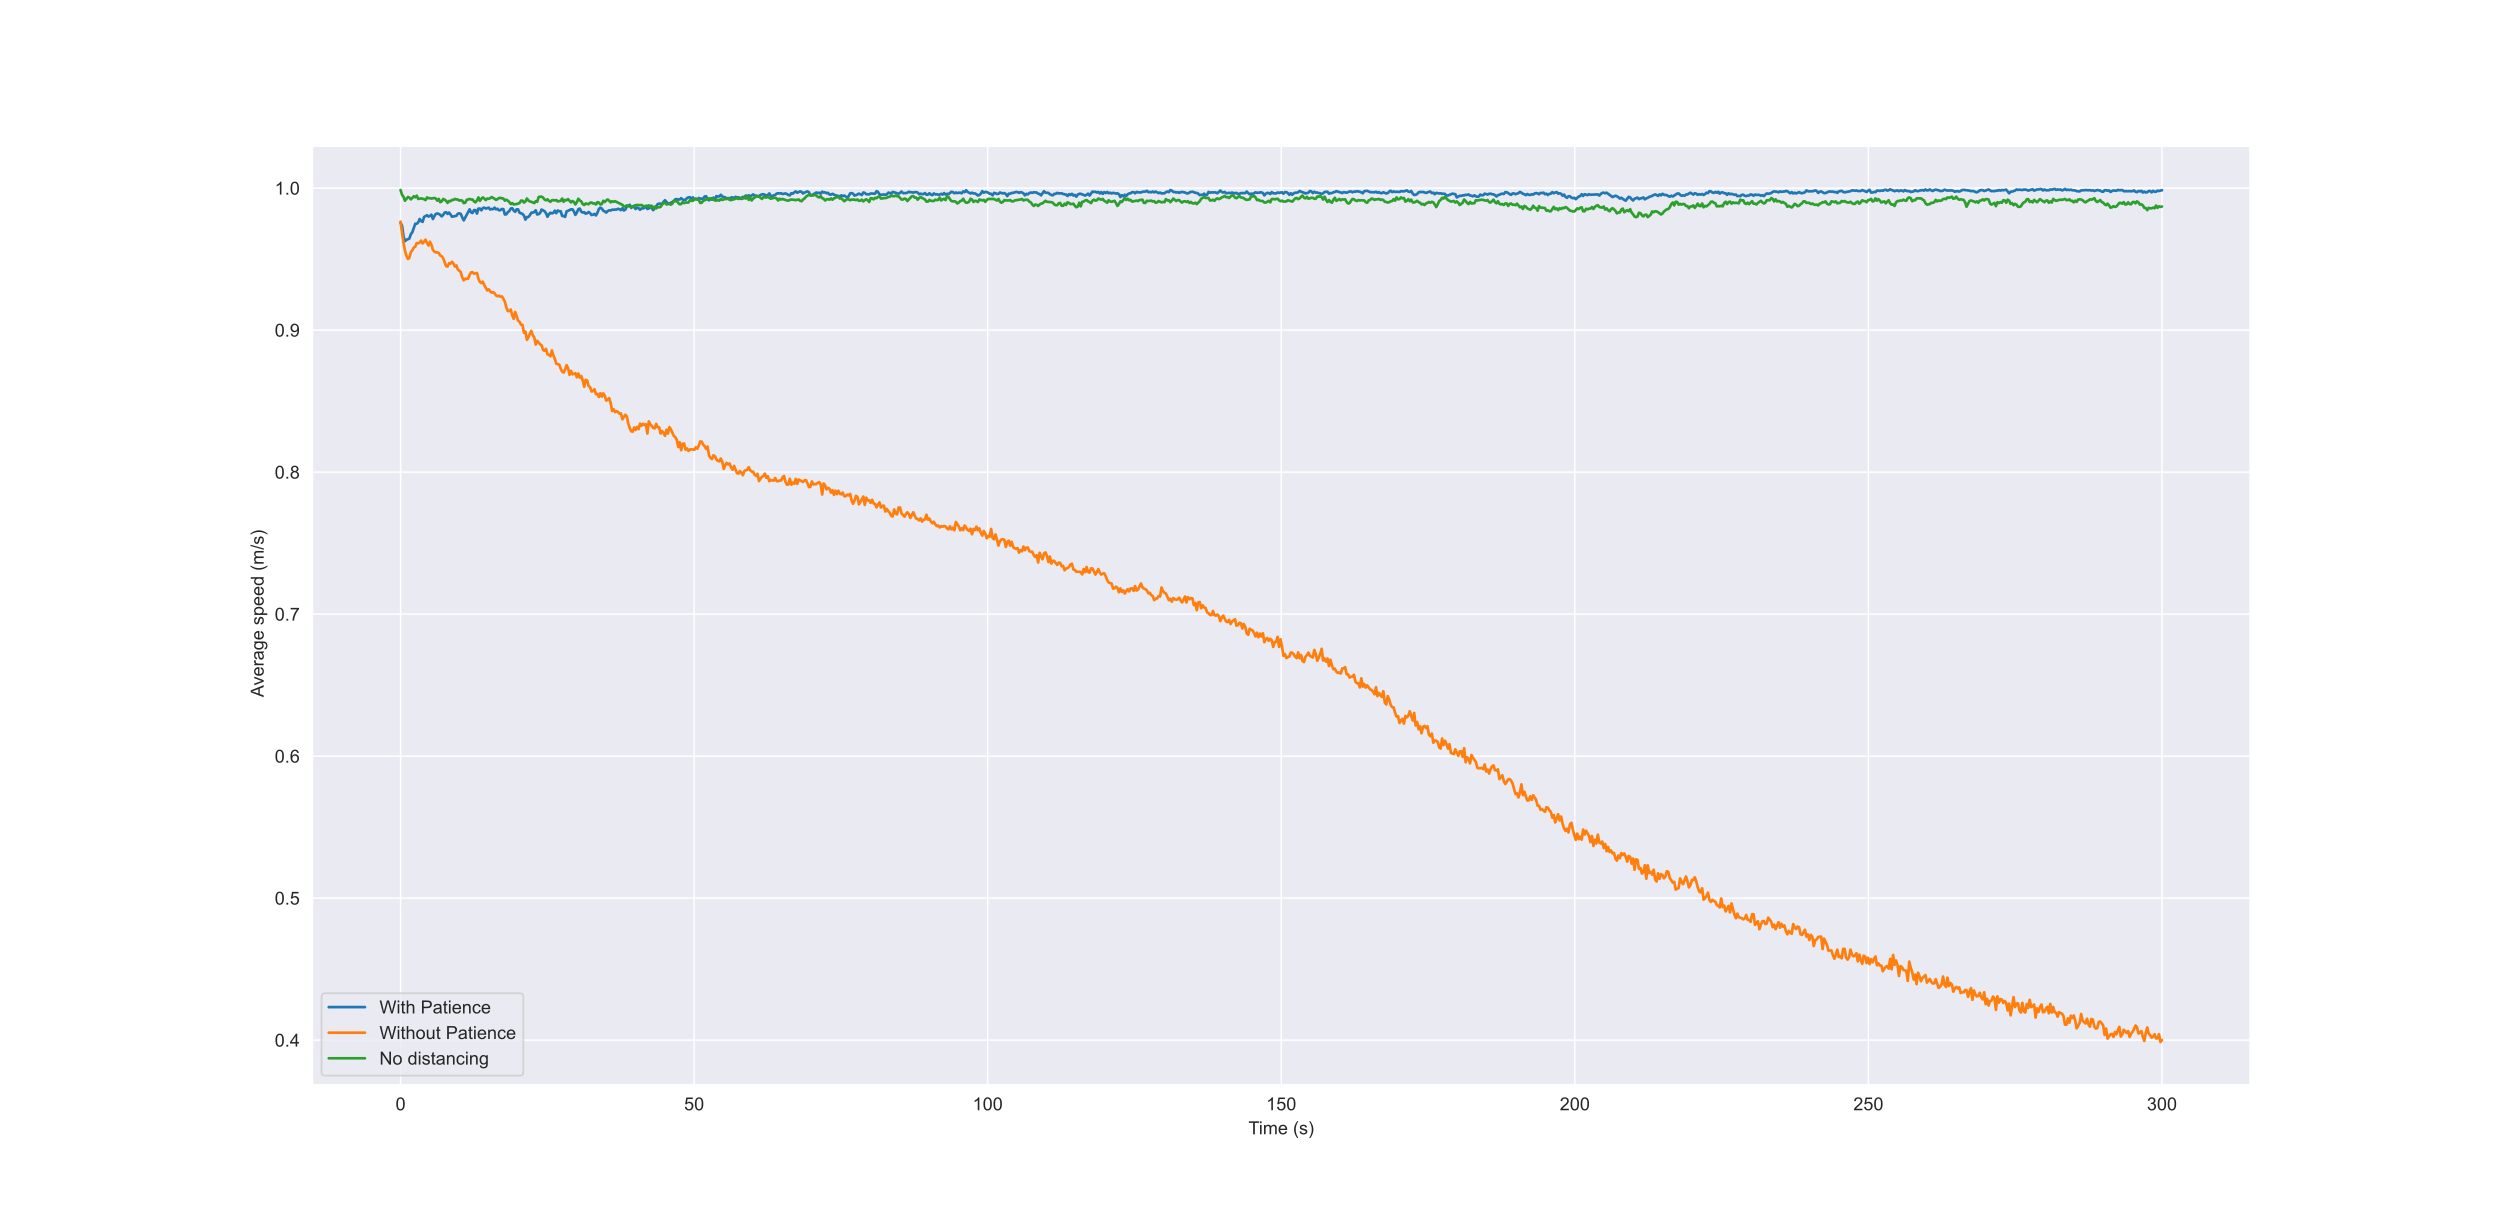 <?xml version="1.0" encoding="utf-8" standalone="no"?>
<!DOCTYPE svg PUBLIC "-//W3C//DTD SVG 1.1//EN"
  "http://www.w3.org/Graphics/SVG/1.1/DTD/svg11.dtd">
<!-- Created with matplotlib (https://matplotlib.org/) -->
<svg height="673.92pt" version="1.1" viewBox="0 0 1382.4 673.92" width="1382.4pt" xmlns="http://www.w3.org/2000/svg" xmlns:xlink="http://www.w3.org/1999/xlink">
 <defs>
  <style type="text/css">
*{stroke-linecap:butt;stroke-linejoin:round;}
  </style>
 </defs>
 <g id="figure_1">
  <g id="patch_1">
   <path d="M 0 673.92 
L 1382.4 673.92 
L 1382.4 0 
L 0 0 
z
" style="fill:#ffffff;"/>
  </g>
  <g id="axes_1">
   <g id="patch_2">
    <path d="M 172.8 599.789 
L 1244.16 599.789 
L 1244.16 80.87 
L 172.8 80.87 
z
" style="fill:#eaeaf2;"/>
   </g>
   <g id="matplotlib.axis_1">
    <g id="xtick_1">
     <g id="line2d_1">
      <path clip-path="url(#p5182477a87)" d="M 221.498 599.789 
L 221.498 80.87 
" style="fill:none;stroke:#ffffff;stroke-linecap:round;stroke-width:0.8;"/>
     </g>
     <g id="text_1">
      <!-- 0 -->
      <defs>
       <path d="M 4.156 35.297 
Q 4.156 48 6.766 55.734 
Q 9.375 63.484 14.516 67.672 
Q 19.672 71.875 27.484 71.875 
Q 33.25 71.875 37.594 69.547 
Q 41.938 67.234 44.766 62.859 
Q 47.609 58.5 49.219 52.219 
Q 50.828 45.953 50.828 35.297 
Q 50.828 22.703 48.234 14.969 
Q 45.656 7.234 40.5 3 
Q 35.359 -1.219 27.484 -1.219 
Q 17.141 -1.219 11.234 6.203 
Q 4.156 15.141 4.156 35.297 
z
M 13.188 35.297 
Q 13.188 17.672 17.312 11.828 
Q 21.438 6 27.484 6 
Q 33.547 6 37.672 11.859 
Q 41.797 17.719 41.797 35.297 
Q 41.797 52.984 37.672 58.781 
Q 33.547 64.594 27.391 64.594 
Q 21.344 64.594 17.719 59.469 
Q 13.188 52.938 13.188 35.297 
z
" id="ArialMT-48"/>
      </defs>
      <g style="fill:#262626;" transform="translate(218.718 613.947)scale(0.1 -0.1)">
       <use xlink:href="#ArialMT-48"/>
      </g>
     </g>
    </g>
    <g id="xtick_2">
     <g id="line2d_2">
      <path clip-path="url(#p5182477a87)" d="M 383.825 599.789 
L 383.825 80.87 
" style="fill:none;stroke:#ffffff;stroke-linecap:round;stroke-width:0.8;"/>
     </g>
     <g id="text_2">
      <!-- 50 -->
      <defs>
       <path d="M 4.156 18.75 
L 13.375 19.531 
Q 14.406 12.797 18.141 9.391 
Q 21.875 6 27.156 6 
Q 33.5 6 37.891 10.781 
Q 42.281 15.578 42.281 23.484 
Q 42.281 31 38.062 35.344 
Q 33.844 39.703 27 39.703 
Q 22.75 39.703 19.328 37.766 
Q 15.922 35.844 13.969 32.766 
L 5.719 33.844 
L 12.641 70.609 
L 48.25 70.609 
L 48.25 62.203 
L 19.672 62.203 
L 15.828 42.969 
Q 22.266 47.469 29.344 47.469 
Q 38.719 47.469 45.156 40.969 
Q 51.609 34.469 51.609 24.266 
Q 51.609 14.547 45.953 7.469 
Q 39.062 -1.219 27.156 -1.219 
Q 17.391 -1.219 11.203 4.25 
Q 5.031 9.719 4.156 18.75 
z
" id="ArialMT-53"/>
      </defs>
      <g style="fill:#262626;" transform="translate(378.265 613.947)scale(0.1 -0.1)">
       <use xlink:href="#ArialMT-53"/>
       <use x="55.615" xlink:href="#ArialMT-48"/>
      </g>
     </g>
    </g>
    <g id="xtick_3">
     <g id="line2d_3">
      <path clip-path="url(#p5182477a87)" d="M 546.153 599.789 
L 546.153 80.87 
" style="fill:none;stroke:#ffffff;stroke-linecap:round;stroke-width:0.8;"/>
     </g>
     <g id="text_3">
      <!-- 100 -->
      <defs>
       <path d="M 37.25 0 
L 28.469 0 
L 28.469 56 
Q 25.297 52.984 20.141 49.953 
Q 14.984 46.922 10.891 45.406 
L 10.891 53.906 
Q 18.266 57.375 23.781 62.297 
Q 29.297 67.234 31.594 71.875 
L 37.25 71.875 
z
" id="ArialMT-49"/>
      </defs>
      <g style="fill:#262626;" transform="translate(537.811 613.947)scale(0.1 -0.1)">
       <use xlink:href="#ArialMT-49"/>
       <use x="55.615" xlink:href="#ArialMT-48"/>
       <use x="111.23" xlink:href="#ArialMT-48"/>
      </g>
     </g>
    </g>
    <g id="xtick_4">
     <g id="line2d_4">
      <path clip-path="url(#p5182477a87)" d="M 708.48 599.789 
L 708.48 80.87 
" style="fill:none;stroke:#ffffff;stroke-linecap:round;stroke-width:0.8;"/>
     </g>
     <g id="text_4">
      <!-- 150 -->
      <g style="fill:#262626;" transform="translate(700.139 613.947)scale(0.1 -0.1)">
       <use xlink:href="#ArialMT-49"/>
       <use x="55.615" xlink:href="#ArialMT-53"/>
       <use x="111.23" xlink:href="#ArialMT-48"/>
      </g>
     </g>
    </g>
    <g id="xtick_5">
     <g id="line2d_5">
      <path clip-path="url(#p5182477a87)" d="M 870.807 599.789 
L 870.807 80.87 
" style="fill:none;stroke:#ffffff;stroke-linecap:round;stroke-width:0.8;"/>
     </g>
     <g id="text_5">
      <!-- 200 -->
      <defs>
       <path d="M 50.344 8.453 
L 50.344 0 
L 3.031 0 
Q 2.938 3.172 4.047 6.109 
Q 5.859 10.938 9.828 15.625 
Q 13.812 20.312 21.344 26.469 
Q 33.016 36.031 37.109 41.625 
Q 41.219 47.219 41.219 52.203 
Q 41.219 57.422 37.469 61 
Q 33.734 64.594 27.734 64.594 
Q 21.391 64.594 17.578 60.781 
Q 13.766 56.984 13.719 50.25 
L 4.688 51.172 
Q 5.609 61.281 11.656 66.578 
Q 17.719 71.875 27.938 71.875 
Q 38.234 71.875 44.234 66.156 
Q 50.25 60.453 50.25 52 
Q 50.25 47.703 48.484 43.547 
Q 46.734 39.406 42.656 34.812 
Q 38.578 30.219 29.109 22.219 
Q 21.188 15.578 18.938 13.203 
Q 16.703 10.844 15.234 8.453 
z
" id="ArialMT-50"/>
      </defs>
      <g style="fill:#262626;" transform="translate(862.466 613.947)scale(0.1 -0.1)">
       <use xlink:href="#ArialMT-50"/>
       <use x="55.615" xlink:href="#ArialMT-48"/>
       <use x="111.23" xlink:href="#ArialMT-48"/>
      </g>
     </g>
    </g>
    <g id="xtick_6">
     <g id="line2d_6">
      <path clip-path="url(#p5182477a87)" d="M 1033.135 599.789 
L 1033.135 80.87 
" style="fill:none;stroke:#ffffff;stroke-linecap:round;stroke-width:0.8;"/>
     </g>
     <g id="text_6">
      <!-- 250 -->
      <g style="fill:#262626;" transform="translate(1024.793 613.947)scale(0.1 -0.1)">
       <use xlink:href="#ArialMT-50"/>
       <use x="55.615" xlink:href="#ArialMT-53"/>
       <use x="111.23" xlink:href="#ArialMT-48"/>
      </g>
     </g>
    </g>
    <g id="xtick_7">
     <g id="line2d_7">
      <path clip-path="url(#p5182477a87)" d="M 1195.462 599.789 
L 1195.462 80.87 
" style="fill:none;stroke:#ffffff;stroke-linecap:round;stroke-width:0.8;"/>
     </g>
     <g id="text_7">
      <!-- 300 -->
      <defs>
       <path d="M 4.203 18.891 
L 12.984 20.062 
Q 14.5 12.594 18.141 9.297 
Q 21.781 6 27 6 
Q 33.203 6 37.469 10.297 
Q 41.75 14.594 41.75 20.953 
Q 41.75 27 37.797 30.922 
Q 33.844 34.859 27.734 34.859 
Q 25.25 34.859 21.531 33.891 
L 22.516 41.609 
Q 23.391 41.5 23.922 41.5 
Q 29.547 41.5 34.031 44.422 
Q 38.531 47.359 38.531 53.469 
Q 38.531 58.297 35.25 61.469 
Q 31.984 64.656 26.812 64.656 
Q 21.688 64.656 18.266 61.422 
Q 14.844 58.203 13.875 51.766 
L 5.078 53.328 
Q 6.688 62.156 12.391 67.016 
Q 18.109 71.875 26.609 71.875 
Q 32.469 71.875 37.391 69.359 
Q 42.328 66.844 44.938 62.5 
Q 47.562 58.156 47.562 53.266 
Q 47.562 48.641 45.062 44.828 
Q 42.578 41.016 37.703 38.766 
Q 44.047 37.312 47.562 32.688 
Q 51.078 28.078 51.078 21.141 
Q 51.078 11.766 44.234 5.25 
Q 37.406 -1.266 26.953 -1.266 
Q 17.531 -1.266 11.297 4.344 
Q 5.078 9.969 4.203 18.891 
z
" id="ArialMT-51"/>
      </defs>
      <g style="fill:#262626;" transform="translate(1187.12 613.947)scale(0.1 -0.1)">
       <use xlink:href="#ArialMT-51"/>
       <use x="55.615" xlink:href="#ArialMT-48"/>
       <use x="111.23" xlink:href="#ArialMT-48"/>
      </g>
     </g>
    </g>
    <g id="text_8">
     <!-- Time (s) -->
     <defs>
      <path d="M 25.922 0 
L 25.922 63.141 
L 2.344 63.141 
L 2.344 71.578 
L 59.078 71.578 
L 59.078 63.141 
L 35.406 63.141 
L 35.406 0 
z
" id="ArialMT-84"/>
      <path d="M 6.641 61.469 
L 6.641 71.578 
L 15.438 71.578 
L 15.438 61.469 
z
M 6.641 0 
L 6.641 51.859 
L 15.438 51.859 
L 15.438 0 
z
" id="ArialMT-105"/>
      <path d="M 6.594 0 
L 6.594 51.859 
L 14.453 51.859 
L 14.453 44.578 
Q 16.891 48.391 20.938 50.703 
Q 25 53.031 30.172 53.031 
Q 35.938 53.031 39.625 50.641 
Q 43.312 48.25 44.828 43.953 
Q 50.984 53.031 60.844 53.031 
Q 68.562 53.031 72.703 48.75 
Q 76.859 44.484 76.859 35.594 
L 76.859 0 
L 68.109 0 
L 68.109 32.672 
Q 68.109 37.938 67.25 40.25 
Q 66.406 42.578 64.156 43.984 
Q 61.922 45.406 58.891 45.406 
Q 53.422 45.406 49.797 41.766 
Q 46.188 38.141 46.188 30.125 
L 46.188 0 
L 37.406 0 
L 37.406 33.688 
Q 37.406 39.547 35.25 42.469 
Q 33.109 45.406 28.219 45.406 
Q 24.516 45.406 21.359 43.453 
Q 18.219 41.5 16.797 37.734 
Q 15.375 33.984 15.375 26.906 
L 15.375 0 
z
" id="ArialMT-109"/>
      <path d="M 42.094 16.703 
L 51.172 15.578 
Q 49.031 7.625 43.219 3.219 
Q 37.406 -1.172 28.375 -1.172 
Q 17 -1.172 10.328 5.828 
Q 3.656 12.844 3.656 25.484 
Q 3.656 38.578 10.391 45.797 
Q 17.141 53.031 27.875 53.031 
Q 38.281 53.031 44.875 45.953 
Q 51.469 38.875 51.469 26.031 
Q 51.469 25.25 51.422 23.688 
L 12.75 23.688 
Q 13.234 15.141 17.578 10.594 
Q 21.922 6.062 28.422 6.062 
Q 33.25 6.062 36.672 8.594 
Q 40.094 11.141 42.094 16.703 
z
M 13.234 30.906 
L 42.188 30.906 
Q 41.609 37.453 38.875 40.719 
Q 34.672 45.797 27.984 45.797 
Q 21.922 45.797 17.797 41.75 
Q 13.672 37.703 13.234 30.906 
z
" id="ArialMT-101"/>
      <path id="ArialMT-32"/>
      <path d="M 23.391 -21.047 
Q 16.109 -11.859 11.078 0.438 
Q 6.062 12.75 6.062 25.922 
Q 6.062 37.547 9.812 48.188 
Q 14.203 60.547 23.391 72.797 
L 29.688 72.797 
Q 23.781 62.641 21.875 58.297 
Q 18.891 51.562 17.188 44.234 
Q 15.094 35.109 15.094 25.875 
Q 15.094 2.391 29.688 -21.047 
z
" id="ArialMT-40"/>
      <path d="M 3.078 15.484 
L 11.766 16.844 
Q 12.5 11.625 15.844 8.844 
Q 19.188 6.062 25.203 6.062 
Q 31.25 6.062 34.172 8.516 
Q 37.109 10.984 37.109 14.312 
Q 37.109 17.281 34.516 19 
Q 32.719 20.172 25.531 21.969 
Q 15.875 24.422 12.141 26.203 
Q 8.406 27.984 6.469 31.125 
Q 4.547 34.281 4.547 38.094 
Q 4.547 41.547 6.125 44.5 
Q 7.719 47.469 10.453 49.422 
Q 12.5 50.922 16.031 51.969 
Q 19.578 53.031 23.641 53.031 
Q 29.734 53.031 34.344 51.266 
Q 38.969 49.516 41.156 46.5 
Q 43.359 43.5 44.188 38.484 
L 35.594 37.312 
Q 35.016 41.312 32.203 43.547 
Q 29.391 45.797 24.266 45.797 
Q 18.219 45.797 15.625 43.797 
Q 13.031 41.797 13.031 39.109 
Q 13.031 37.406 14.109 36.031 
Q 15.188 34.625 17.484 33.688 
Q 18.797 33.203 25.25 31.453 
Q 34.578 28.953 38.25 27.359 
Q 41.938 25.781 44.031 22.75 
Q 46.141 19.734 46.141 15.234 
Q 46.141 10.844 43.578 6.953 
Q 41.016 3.078 36.172 0.953 
Q 31.344 -1.172 25.25 -1.172 
Q 15.141 -1.172 9.844 3.031 
Q 4.547 7.234 3.078 15.484 
z
" id="ArialMT-115"/>
      <path d="M 12.359 -21.047 
L 6.062 -21.047 
Q 20.656 2.391 20.656 25.875 
Q 20.656 35.062 18.562 44.094 
Q 16.891 51.422 13.922 58.156 
Q 12.016 62.547 6.062 72.797 
L 12.359 72.797 
Q 21.531 60.547 25.922 48.188 
Q 29.688 37.547 29.688 25.922 
Q 29.688 12.75 24.625 0.438 
Q 19.578 -11.859 12.359 -21.047 
z
" id="ArialMT-41"/>
     </defs>
     <g style="fill:#262626;" transform="translate(690.339 627.214)scale(0.1 -0.1)">
      <use xlink:href="#ArialMT-84"/>
      <use x="57.334" xlink:href="#ArialMT-105"/>
      <use x="79.551" xlink:href="#ArialMT-109"/>
      <use x="162.852" xlink:href="#ArialMT-101"/>
      <use x="218.467" xlink:href="#ArialMT-32"/>
      <use x="246.25" xlink:href="#ArialMT-40"/>
      <use x="279.551" xlink:href="#ArialMT-115"/>
      <use x="329.551" xlink:href="#ArialMT-41"/>
     </g>
    </g>
   </g>
   <g id="matplotlib.axis_2">
    <g id="ytick_1">
     <g id="line2d_8">
      <path clip-path="url(#p5182477a87)" d="M 172.8 575.157 
L 1244.16 575.157 
" style="fill:none;stroke:#ffffff;stroke-linecap:round;stroke-width:0.8;"/>
     </g>
     <g id="text_9">
      <!-- 0.4 -->
      <defs>
       <path d="M 9.078 0 
L 9.078 10.016 
L 19.094 10.016 
L 19.094 0 
z
" id="ArialMT-46"/>
       <path d="M 32.328 0 
L 32.328 17.141 
L 1.266 17.141 
L 1.266 25.203 
L 33.938 71.578 
L 41.109 71.578 
L 41.109 25.203 
L 50.781 25.203 
L 50.781 17.141 
L 41.109 17.141 
L 41.109 0 
z
M 32.328 25.203 
L 32.328 57.469 
L 9.906 25.203 
z
" id="ArialMT-52"/>
      </defs>
      <g style="fill:#262626;" transform="translate(151.9 578.736)scale(0.1 -0.1)">
       <use xlink:href="#ArialMT-48"/>
       <use x="55.615" xlink:href="#ArialMT-46"/>
       <use x="83.398" xlink:href="#ArialMT-52"/>
      </g>
     </g>
    </g>
    <g id="ytick_2">
     <g id="line2d_9">
      <path clip-path="url(#p5182477a87)" d="M 172.8 496.638 
L 1244.16 496.638 
" style="fill:none;stroke:#ffffff;stroke-linecap:round;stroke-width:0.8;"/>
     </g>
     <g id="text_10">
      <!-- 0.5 -->
      <g style="fill:#262626;" transform="translate(151.9 500.217)scale(0.1 -0.1)">
       <use xlink:href="#ArialMT-48"/>
       <use x="55.615" xlink:href="#ArialMT-46"/>
       <use x="83.398" xlink:href="#ArialMT-53"/>
      </g>
     </g>
    </g>
    <g id="ytick_3">
     <g id="line2d_10">
      <path clip-path="url(#p5182477a87)" d="M 172.8 418.119 
L 1244.16 418.119 
" style="fill:none;stroke:#ffffff;stroke-linecap:round;stroke-width:0.8;"/>
     </g>
     <g id="text_11">
      <!-- 0.6 -->
      <defs>
       <path d="M 49.75 54.047 
L 41.016 53.375 
Q 39.844 58.547 37.703 60.891 
Q 34.125 64.656 28.906 64.656 
Q 24.703 64.656 21.531 62.312 
Q 17.391 59.281 14.984 53.469 
Q 12.594 47.656 12.5 36.922 
Q 15.672 41.75 20.266 44.094 
Q 24.859 46.438 29.891 46.438 
Q 38.672 46.438 44.844 39.969 
Q 51.031 33.5 51.031 23.25 
Q 51.031 16.5 48.125 10.719 
Q 45.219 4.938 40.141 1.859 
Q 35.062 -1.219 28.609 -1.219 
Q 17.625 -1.219 10.688 6.859 
Q 3.766 14.938 3.766 33.5 
Q 3.766 54.25 11.422 63.672 
Q 18.109 71.875 29.438 71.875 
Q 37.891 71.875 43.281 67.141 
Q 48.688 62.406 49.75 54.047 
z
M 13.875 23.188 
Q 13.875 18.656 15.797 14.5 
Q 17.719 10.359 21.188 8.172 
Q 24.656 6 28.469 6 
Q 34.031 6 38.031 10.484 
Q 42.047 14.984 42.047 22.703 
Q 42.047 30.125 38.078 34.391 
Q 34.125 38.672 28.125 38.672 
Q 22.172 38.672 18.016 34.391 
Q 13.875 30.125 13.875 23.188 
z
" id="ArialMT-54"/>
      </defs>
      <g style="fill:#262626;" transform="translate(151.9 421.698)scale(0.1 -0.1)">
       <use xlink:href="#ArialMT-48"/>
       <use x="55.615" xlink:href="#ArialMT-46"/>
       <use x="83.398" xlink:href="#ArialMT-54"/>
      </g>
     </g>
    </g>
    <g id="ytick_4">
     <g id="line2d_11">
      <path clip-path="url(#p5182477a87)" d="M 172.8 339.599 
L 1244.16 339.599 
" style="fill:none;stroke:#ffffff;stroke-linecap:round;stroke-width:0.8;"/>
     </g>
     <g id="text_12">
      <!-- 0.7 -->
      <defs>
       <path d="M 4.734 62.203 
L 4.734 70.656 
L 51.078 70.656 
L 51.078 63.812 
Q 44.234 56.547 37.516 44.484 
Q 30.812 32.422 27.156 19.672 
Q 24.516 10.688 23.781 0 
L 14.75 0 
Q 14.891 8.453 18.062 20.406 
Q 21.234 32.375 27.172 43.484 
Q 33.109 54.594 39.797 62.203 
z
" id="ArialMT-55"/>
      </defs>
      <g style="fill:#262626;" transform="translate(151.9 343.178)scale(0.1 -0.1)">
       <use xlink:href="#ArialMT-48"/>
       <use x="55.615" xlink:href="#ArialMT-46"/>
       <use x="83.398" xlink:href="#ArialMT-55"/>
      </g>
     </g>
    </g>
    <g id="ytick_5">
     <g id="line2d_12">
      <path clip-path="url(#p5182477a87)" d="M 172.8 261.08 
L 1244.16 261.08 
" style="fill:none;stroke:#ffffff;stroke-linecap:round;stroke-width:0.8;"/>
     </g>
     <g id="text_13">
      <!-- 0.8 -->
      <defs>
       <path d="M 17.672 38.812 
Q 12.203 40.828 9.562 44.531 
Q 6.938 48.25 6.938 53.422 
Q 6.938 61.234 12.547 66.547 
Q 18.172 71.875 27.484 71.875 
Q 36.859 71.875 42.578 66.422 
Q 48.297 60.984 48.297 53.172 
Q 48.297 48.188 45.672 44.5 
Q 43.062 40.828 37.75 38.812 
Q 44.344 36.672 47.781 31.875 
Q 51.219 27.094 51.219 20.453 
Q 51.219 11.281 44.719 5.031 
Q 38.234 -1.219 27.641 -1.219 
Q 17.047 -1.219 10.547 5.047 
Q 4.047 11.328 4.047 20.703 
Q 4.047 27.688 7.594 32.391 
Q 11.141 37.109 17.672 38.812 
z
M 15.922 53.719 
Q 15.922 48.641 19.188 45.406 
Q 22.469 42.188 27.688 42.188 
Q 32.766 42.188 36.016 45.375 
Q 39.266 48.578 39.266 53.219 
Q 39.266 58.062 35.906 61.359 
Q 32.562 64.656 27.594 64.656 
Q 22.562 64.656 19.234 61.422 
Q 15.922 58.203 15.922 53.719 
z
M 13.094 20.656 
Q 13.094 16.891 14.875 13.375 
Q 16.656 9.859 20.172 7.922 
Q 23.688 6 27.734 6 
Q 34.031 6 38.125 10.047 
Q 42.234 14.109 42.234 20.359 
Q 42.234 26.703 38.016 30.859 
Q 33.797 35.016 27.438 35.016 
Q 21.234 35.016 17.156 30.906 
Q 13.094 26.812 13.094 20.656 
z
" id="ArialMT-56"/>
      </defs>
      <g style="fill:#262626;" transform="translate(151.9 264.659)scale(0.1 -0.1)">
       <use xlink:href="#ArialMT-48"/>
       <use x="55.615" xlink:href="#ArialMT-46"/>
       <use x="83.398" xlink:href="#ArialMT-56"/>
      </g>
     </g>
    </g>
    <g id="ytick_6">
     <g id="line2d_13">
      <path clip-path="url(#p5182477a87)" d="M 172.8 182.561 
L 1244.16 182.561 
" style="fill:none;stroke:#ffffff;stroke-linecap:round;stroke-width:0.8;"/>
     </g>
     <g id="text_14">
      <!-- 0.9 -->
      <defs>
       <path d="M 5.469 16.547 
L 13.922 17.328 
Q 14.984 11.375 18.016 8.688 
Q 21.047 6 25.781 6 
Q 29.828 6 32.875 7.859 
Q 35.938 9.719 37.891 12.812 
Q 39.844 15.922 41.156 21.188 
Q 42.484 26.469 42.484 31.938 
Q 42.484 32.516 42.438 33.688 
Q 39.797 29.5 35.234 26.875 
Q 30.672 24.266 25.344 24.266 
Q 16.453 24.266 10.297 30.703 
Q 4.156 37.156 4.156 47.703 
Q 4.156 58.594 10.578 65.234 
Q 17 71.875 26.656 71.875 
Q 33.641 71.875 39.422 68.109 
Q 45.219 64.359 48.219 57.391 
Q 51.219 50.438 51.219 37.25 
Q 51.219 23.531 48.234 15.406 
Q 45.266 7.281 39.375 3.031 
Q 33.5 -1.219 25.594 -1.219 
Q 17.188 -1.219 11.859 3.438 
Q 6.547 8.109 5.469 16.547 
z
M 41.453 48.141 
Q 41.453 55.719 37.422 60.156 
Q 33.406 64.594 27.734 64.594 
Q 21.875 64.594 17.531 59.812 
Q 13.188 55.031 13.188 47.406 
Q 13.188 40.578 17.312 36.297 
Q 21.438 32.031 27.484 32.031 
Q 33.594 32.031 37.516 36.297 
Q 41.453 40.578 41.453 48.141 
z
" id="ArialMT-57"/>
      </defs>
      <g style="fill:#262626;" transform="translate(151.9 186.14)scale(0.1 -0.1)">
       <use xlink:href="#ArialMT-48"/>
       <use x="55.615" xlink:href="#ArialMT-46"/>
       <use x="83.398" xlink:href="#ArialMT-57"/>
      </g>
     </g>
    </g>
    <g id="ytick_7">
     <g id="line2d_14">
      <path clip-path="url(#p5182477a87)" d="M 172.8 104.041 
L 1244.16 104.041 
" style="fill:none;stroke:#ffffff;stroke-linecap:round;stroke-width:0.8;"/>
     </g>
     <g id="text_15">
      <!-- 1.0 -->
      <g style="fill:#262626;" transform="translate(151.9 107.62)scale(0.1 -0.1)">
       <use xlink:href="#ArialMT-49"/>
       <use x="55.615" xlink:href="#ArialMT-46"/>
       <use x="83.398" xlink:href="#ArialMT-48"/>
      </g>
     </g>
    </g>
    <g id="text_16">
     <!--  Average speed (m/s) -->
     <defs>
      <path d="M -0.141 0 
L 27.344 71.578 
L 37.547 71.578 
L 66.844 0 
L 56.062 0 
L 47.703 21.688 
L 17.781 21.688 
L 9.906 0 
z
M 20.516 29.391 
L 44.781 29.391 
L 37.312 49.219 
Q 33.891 58.25 32.234 64.062 
Q 30.859 57.172 28.375 50.391 
z
" id="ArialMT-65"/>
      <path d="M 21 0 
L 1.266 51.859 
L 10.547 51.859 
L 21.688 20.797 
Q 23.484 15.766 25 10.359 
Q 26.172 14.453 28.266 20.219 
L 39.797 51.859 
L 48.828 51.859 
L 29.203 0 
z
" id="ArialMT-118"/>
      <path d="M 6.5 0 
L 6.5 51.859 
L 14.406 51.859 
L 14.406 44 
Q 17.438 49.516 20 51.266 
Q 22.562 53.031 25.641 53.031 
Q 30.078 53.031 34.672 50.203 
L 31.641 42.047 
Q 28.422 43.953 25.203 43.953 
Q 22.312 43.953 20.016 42.219 
Q 17.719 40.484 16.75 37.406 
Q 15.281 32.719 15.281 27.156 
L 15.281 0 
z
" id="ArialMT-114"/>
      <path d="M 40.438 6.391 
Q 35.547 2.25 31.031 0.531 
Q 26.516 -1.172 21.344 -1.172 
Q 12.797 -1.172 8.203 3 
Q 3.609 7.172 3.609 13.672 
Q 3.609 17.484 5.344 20.625 
Q 7.078 23.781 9.891 25.688 
Q 12.703 27.594 16.219 28.562 
Q 18.797 29.25 24.031 29.891 
Q 34.672 31.156 39.703 32.906 
Q 39.75 34.719 39.75 35.203 
Q 39.75 40.578 37.25 42.781 
Q 33.891 45.75 27.25 45.75 
Q 21.047 45.75 18.094 43.578 
Q 15.141 41.406 13.719 35.891 
L 5.125 37.062 
Q 6.297 42.578 8.984 45.969 
Q 11.672 49.359 16.75 51.188 
Q 21.828 53.031 28.516 53.031 
Q 35.156 53.031 39.297 51.469 
Q 43.453 49.906 45.406 47.531 
Q 47.359 45.172 48.141 41.547 
Q 48.578 39.312 48.578 33.453 
L 48.578 21.734 
Q 48.578 9.469 49.141 6.219 
Q 49.703 2.984 51.375 0 
L 42.188 0 
Q 40.828 2.734 40.438 6.391 
z
M 39.703 26.031 
Q 34.906 24.078 25.344 22.703 
Q 19.922 21.922 17.672 20.938 
Q 15.438 19.969 14.203 18.094 
Q 12.984 16.219 12.984 13.922 
Q 12.984 10.406 15.641 8.062 
Q 18.312 5.719 23.438 5.719 
Q 28.516 5.719 32.469 7.938 
Q 36.422 10.156 38.281 14.016 
Q 39.703 17 39.703 22.797 
z
" id="ArialMT-97"/>
      <path d="M 4.984 -4.297 
L 13.531 -5.562 
Q 14.062 -9.516 16.5 -11.328 
Q 19.781 -13.766 25.438 -13.766 
Q 31.547 -13.766 34.859 -11.328 
Q 38.188 -8.891 39.359 -4.5 
Q 40.047 -1.812 39.984 6.781 
Q 34.234 0 25.641 0 
Q 14.938 0 9.078 7.719 
Q 3.219 15.438 3.219 26.219 
Q 3.219 33.641 5.906 39.906 
Q 8.594 46.188 13.688 49.609 
Q 18.797 53.031 25.688 53.031 
Q 34.859 53.031 40.828 45.609 
L 40.828 51.859 
L 48.922 51.859 
L 48.922 7.031 
Q 48.922 -5.078 46.453 -10.125 
Q 44 -15.188 38.641 -18.109 
Q 33.297 -21.047 25.484 -21.047 
Q 16.219 -21.047 10.5 -16.875 
Q 4.781 -12.703 4.984 -4.297 
z
M 12.25 26.859 
Q 12.25 16.656 16.297 11.969 
Q 20.359 7.281 26.469 7.281 
Q 32.516 7.281 36.609 11.938 
Q 40.719 16.609 40.719 26.562 
Q 40.719 36.078 36.5 40.906 
Q 32.281 45.75 26.312 45.75 
Q 20.453 45.75 16.344 40.984 
Q 12.25 36.234 12.25 26.859 
z
" id="ArialMT-103"/>
      <path d="M 6.594 -19.875 
L 6.594 51.859 
L 14.594 51.859 
L 14.594 45.125 
Q 17.438 49.078 21 51.047 
Q 24.562 53.031 29.641 53.031 
Q 36.281 53.031 41.359 49.609 
Q 46.438 46.188 49.016 39.953 
Q 51.609 33.734 51.609 26.312 
Q 51.609 18.359 48.75 11.984 
Q 45.906 5.609 40.453 2.219 
Q 35.016 -1.172 29 -1.172 
Q 24.609 -1.172 21.109 0.688 
Q 17.625 2.547 15.375 5.375 
L 15.375 -19.875 
z
M 14.547 25.641 
Q 14.547 15.625 18.594 10.844 
Q 22.656 6.062 28.422 6.062 
Q 34.281 6.062 38.453 11.016 
Q 42.625 15.969 42.625 26.375 
Q 42.625 36.281 38.547 41.203 
Q 34.469 46.141 28.812 46.141 
Q 23.188 46.141 18.859 40.891 
Q 14.547 35.641 14.547 25.641 
z
" id="ArialMT-112"/>
      <path d="M 40.234 0 
L 40.234 6.547 
Q 35.297 -1.172 25.734 -1.172 
Q 19.531 -1.172 14.328 2.25 
Q 9.125 5.672 6.266 11.797 
Q 3.422 17.922 3.422 25.875 
Q 3.422 33.641 6 39.969 
Q 8.594 46.297 13.766 49.656 
Q 18.953 53.031 25.344 53.031 
Q 30.031 53.031 33.688 51.047 
Q 37.359 49.078 39.656 45.906 
L 39.656 71.578 
L 48.391 71.578 
L 48.391 0 
z
M 12.453 25.875 
Q 12.453 15.922 16.641 10.984 
Q 20.844 6.062 26.562 6.062 
Q 32.328 6.062 36.344 10.766 
Q 40.375 15.484 40.375 25.141 
Q 40.375 35.797 36.266 40.766 
Q 32.172 45.75 26.172 45.75 
Q 20.312 45.75 16.375 40.969 
Q 12.453 36.188 12.453 25.875 
z
" id="ArialMT-100"/>
      <path d="M 0 -1.219 
L 20.75 72.797 
L 27.781 72.797 
L 7.078 -1.219 
z
" id="ArialMT-47"/>
     </defs>
     <g style="fill:#262626;" transform="translate(145.795 387.762)rotate(-90)scale(0.1 -0.1)">
      <use xlink:href="#ArialMT-32"/>
      <use x="22.283" xlink:href="#ArialMT-65"/>
      <use x="87.232" xlink:href="#ArialMT-118"/>
      <use x="137.232" xlink:href="#ArialMT-101"/>
      <use x="192.848" xlink:href="#ArialMT-114"/>
      <use x="226.148" xlink:href="#ArialMT-97"/>
      <use x="281.764" xlink:href="#ArialMT-103"/>
      <use x="337.379" xlink:href="#ArialMT-101"/>
      <use x="392.994" xlink:href="#ArialMT-32"/>
      <use x="420.777" xlink:href="#ArialMT-115"/>
      <use x="470.777" xlink:href="#ArialMT-112"/>
      <use x="526.393" xlink:href="#ArialMT-101"/>
      <use x="582.008" xlink:href="#ArialMT-101"/>
      <use x="637.623" xlink:href="#ArialMT-100"/>
      <use x="693.238" xlink:href="#ArialMT-32"/>
      <use x="721.021" xlink:href="#ArialMT-40"/>
      <use x="754.322" xlink:href="#ArialMT-109"/>
      <use x="837.623" xlink:href="#ArialMT-47"/>
      <use x="865.406" xlink:href="#ArialMT-115"/>
      <use x="915.406" xlink:href="#ArialMT-41"/>
     </g>
    </g>
   </g>
   <g id="line2d_15">
    <path clip-path="url(#p5182477a87)" d="M 221.498 123.2 
L 222.31 124.771 
L 223.123 130.738 
L 223.935 133.353 
L 224.747 132.622 
L 226.372 131.892 
L 227.184 129.482 
L 227.997 128.437 
L 229.621 123.726 
L 230.434 123.726 
L 231.246 122.988 
L 232.058 121.104 
L 232.871 122.258 
L 233.683 122.674 
L 234.495 119.957 
L 236.12 119.015 
L 236.932 119.745 
L 237.744 119.431 
L 238.557 118.701 
L 239.369 121.104 
L 240.181 119.533 
L 240.994 118.277 
L 241.806 118.073 
L 242.618 118.277 
L 243.431 118.803 
L 244.243 119.643 
L 245.055 118.803 
L 245.868 117.547 
L 246.68 117.335 
L 247.492 118.277 
L 248.305 117.547 
L 249.117 118.591 
L 249.929 119.847 
L 252.366 119.329 
L 253.178 118.175 
L 253.991 117.963 
L 254.803 118.277 
L 255.615 120.271 
L 256.428 121.842 
L 259.677 115.764 
L 260.489 117.445 
L 261.302 117.759 
L 262.114 116.188 
L 262.926 116.188 
L 263.738 118.073 
L 264.551 115.348 
L 265.363 115.348 
L 266.175 116.29 
L 266.988 115.034 
L 267.8 114.822 
L 268.612 115.348 
L 270.237 114.822 
L 271.049 115.874 
L 271.862 115.56 
L 272.674 115.662 
L 273.486 114.822 
L 274.299 115.764 
L 275.111 115.45 
L 275.923 116.29 
L 276.735 116.188 
L 277.548 115.56 
L 278.36 115.662 
L 279.172 118.591 
L 279.985 118.489 
L 280.797 117.335 
L 281.609 116.707 
L 282.422 115.348 
L 283.234 115.136 
L 284.046 116.393 
L 284.859 117.131 
L 285.671 115.764 
L 286.483 115.764 
L 287.296 117.649 
L 288.92 118.277 
L 289.732 119.219 
L 290.545 121.418 
L 291.357 120.059 
L 292.169 119.957 
L 292.982 119.015 
L 293.794 117.649 
L 294.606 117.547 
L 295.419 117.233 
L 296.231 116.29 
L 297.043 118.591 
L 297.856 118.387 
L 298.668 117.759 
L 299.48 115.874 
L 301.105 116.817 
L 301.917 117.861 
L 302.73 119.847 
L 303.542 118.489 
L 304.354 117.649 
L 305.166 117.963 
L 305.979 117.759 
L 306.791 116.502 
L 307.603 117.861 
L 308.416 116.393 
L 309.228 116.817 
L 310.04 116.817 
L 310.853 119.431 
L 311.665 119.431 
L 312.477 119.957 
L 313.29 116.919 
L 314.914 116.188 
L 315.727 115.764 
L 316.539 115.764 
L 317.351 116.919 
L 318.163 118.803 
L 318.976 117.547 
L 319.788 115.662 
L 320.6 115.348 
L 321.413 117.021 
L 322.225 117.547 
L 323.037 117.335 
L 323.85 118.175 
L 324.662 117.861 
L 325.474 117.233 
L 326.287 117.861 
L 327.099 118.905 
L 327.911 118.701 
L 328.724 118.277 
L 329.536 119.117 
L 330.348 117.649 
L 331.16 115.56 
L 331.973 114.822 
L 332.785 115.348 
L 333.597 116.502 
L 334.41 116.919 
L 335.222 117.547 
L 336.034 116.707 
L 336.847 116.29 
L 337.659 116.393 
L 338.471 115.976 
L 340.908 115.874 
L 341.721 115.45 
L 342.533 115.662 
L 343.345 116.188 
L 344.157 115.136 
L 344.97 116.393 
L 345.782 115.874 
L 346.594 114.304 
L 347.407 113.88 
L 348.219 113.252 
L 349.031 114.932 
L 349.844 114.092 
L 350.656 114.508 
L 351.468 115.56 
L 352.281 114.72 
L 353.093 115.136 
L 353.905 115.976 
L 354.718 115.246 
L 355.53 115.246 
L 356.342 114.932 
L 357.155 113.88 
L 357.967 115.56 
L 358.779 115.246 
L 359.591 113.88 
L 360.404 115.246 
L 361.216 116.188 
L 362.028 115.034 
L 362.841 114.092 
L 363.653 112.836 
L 364.465 112.624 
L 365.278 112.624 
L 366.09 112.836 
L 366.902 111.579 
L 367.715 110.739 
L 369.339 112.522 
L 370.152 112.522 
L 372.588 111.265 
L 373.401 110.221 
L 374.213 110.111 
L 375.025 110.323 
L 375.838 110.323 
L 376.65 109.593 
L 377.462 110.323 
L 378.275 110.535 
L 379.087 110.535 
L 379.899 109.483 
L 380.712 109.169 
L 381.524 109.067 
L 382.336 110.009 
L 383.149 109.169 
L 383.961 110.425 
L 384.773 109.907 
L 385.585 110.323 
L 386.398 109.483 
L 387.21 109.797 
L 388.022 109.907 
L 388.835 109.797 
L 389.647 108.651 
L 390.459 108.541 
L 391.272 110.221 
L 392.084 110.739 
L 392.896 109.797 
L 393.709 110.425 
L 394.521 109.279 
L 395.333 110.425 
L 396.146 108.439 
L 396.958 108.753 
L 397.77 108.541 
L 398.582 107.708 
L 399.395 108.651 
L 400.207 108.965 
L 401.019 109.067 
L 401.832 109.907 
L 403.456 109.907 
L 404.269 109.169 
L 405.081 109.169 
L 405.893 109.695 
L 406.706 108.855 
L 407.518 109.169 
L 408.33 109.067 
L 409.143 109.695 
L 409.955 110.009 
L 410.767 108.855 
L 411.579 109.169 
L 412.392 108.124 
L 413.204 109.381 
L 414.016 108.022 
L 414.829 108.541 
L 415.641 108.124 
L 416.453 107.496 
L 417.266 108.227 
L 418.078 108.124 
L 418.89 108.439 
L 419.703 108.439 
L 420.515 107.81 
L 421.327 107.496 
L 422.14 107.394 
L 423.764 108.124 
L 424.577 107.81 
L 425.389 106.97 
L 426.201 108.227 
L 427.013 108.541 
L 427.826 108.022 
L 428.638 107.81 
L 429.45 107.08 
L 430.263 106.868 
L 431.075 106.97 
L 431.887 106.868 
L 432.7 107.284 
L 434.324 106.97 
L 435.137 107.284 
L 435.949 107.81 
L 436.761 108.022 
L 437.574 106.868 
L 438.386 107.08 
L 439.198 106.342 
L 440.01 105.824 
L 440.823 106.554 
L 442.447 105.824 
L 443.26 106.138 
L 444.072 106.97 
L 444.884 106.452 
L 446.509 105.824 
L 447.321 106.342 
L 448.134 108.124 
L 448.946 107.912 
L 451.383 106.452 
L 452.195 106.766 
L 453.007 106.554 
L 453.82 107.08 
L 454.632 106.028 
L 455.444 106.452 
L 456.257 106.342 
L 457.069 106.868 
L 457.881 106.656 
L 458.694 107.598 
L 459.506 107.598 
L 460.318 107.182 
L 461.943 108.022 
L 463.568 108.336 
L 464.38 108.753 
L 465.192 108.022 
L 466.004 108.439 
L 466.817 108.124 
L 468.441 109.169 
L 469.254 108.541 
L 470.066 106.97 
L 470.878 106.766 
L 471.691 107.08 
L 472.503 108.124 
L 473.315 107.912 
L 474.94 107.08 
L 476.565 107.81 
L 477.377 106.452 
L 478.189 106.656 
L 479.001 107.394 
L 480.626 107.496 
L 481.438 106.97 
L 483.063 107.08 
L 483.875 107.08 
L 484.688 105.714 
L 485.5 106.138 
L 486.312 107.496 
L 487.125 107.708 
L 487.937 107.708 
L 488.749 107.496 
L 489.562 107.708 
L 490.374 107.496 
L 491.186 106.554 
L 491.999 106.656 
L 492.811 107.08 
L 493.623 106.138 
L 495.248 106.554 
L 496.06 106.97 
L 496.872 107.08 
L 497.685 106.656 
L 498.497 105.926 
L 499.309 106.766 
L 500.934 106.766 
L 501.746 106.554 
L 502.559 106.028 
L 503.371 106.342 
L 504.183 106.24 
L 504.996 106.554 
L 505.808 106.24 
L 506.62 106.24 
L 507.432 106.452 
L 508.245 107.394 
L 509.057 107.08 
L 509.869 107.394 
L 510.682 107.284 
L 511.494 106.766 
L 512.306 107.708 
L 513.119 107.598 
L 513.931 106.868 
L 514.743 107.598 
L 515.556 107.912 
L 516.368 106.97 
L 517.18 107.496 
L 517.993 107.394 
L 518.805 107.708 
L 519.617 107.598 
L 520.429 107.182 
L 521.242 107.598 
L 522.054 106.766 
L 522.866 107.598 
L 523.679 107.182 
L 524.491 107.284 
L 525.303 106.766 
L 526.116 106.028 
L 526.928 106.24 
L 527.74 106.868 
L 528.553 106.452 
L 529.365 106.766 
L 530.177 106.554 
L 530.99 106.554 
L 531.802 106.868 
L 532.614 105.824 
L 533.426 106.24 
L 534.239 105.196 
L 535.051 106.138 
L 536.676 106.97 
L 537.488 106.554 
L 538.3 106.97 
L 539.113 106.97 
L 539.925 107.394 
L 540.737 108.124 
L 541.55 107.81 
L 542.362 107.08 
L 543.174 105.714 
L 543.987 106.554 
L 544.799 106.138 
L 545.611 106.138 
L 547.236 107.08 
L 548.048 107.182 
L 548.86 108.022 
L 549.673 106.656 
L 550.485 106.868 
L 551.297 107.284 
L 552.11 107.182 
L 552.922 106.452 
L 554.547 106.97 
L 555.359 106.766 
L 556.171 107.284 
L 556.984 108.439 
L 557.796 107.08 
L 558.608 107.182 
L 559.421 106.656 
L 560.233 106.656 
L 561.857 106.138 
L 562.67 106.24 
L 563.482 106.656 
L 564.294 106.24 
L 565.107 106.452 
L 565.919 106.868 
L 566.731 108.022 
L 567.544 107.182 
L 568.356 107.496 
L 569.168 106.766 
L 569.981 106.452 
L 570.793 106.656 
L 571.605 106.342 
L 573.23 106.452 
L 574.042 107.08 
L 574.854 107.284 
L 575.667 108.022 
L 577.291 105.714 
L 578.104 106.554 
L 579.728 106.656 
L 580.541 107.394 
L 581.353 107.81 
L 582.165 108.022 
L 582.978 107.182 
L 583.79 107.182 
L 584.602 106.656 
L 585.415 106.97 
L 587.039 106.868 
L 587.851 107.284 
L 589.476 107.598 
L 590.288 108.336 
L 591.101 107.394 
L 591.913 107.81 
L 592.725 107.182 
L 593.538 108.124 
L 594.35 107.81 
L 595.162 108.753 
L 595.975 107.598 
L 596.787 107.182 
L 597.599 107.182 
L 600.036 108.124 
L 600.848 107.708 
L 601.661 107.08 
L 602.473 108.124 
L 604.098 105.926 
L 604.91 106.138 
L 605.722 106.028 
L 606.535 106.452 
L 607.347 106.138 
L 608.159 106.97 
L 608.972 106.24 
L 609.784 107.182 
L 610.596 106.24 
L 611.409 106.766 
L 612.221 106.138 
L 613.033 106.868 
L 613.846 106.554 
L 614.658 106.97 
L 615.47 106.656 
L 616.282 106.766 
L 617.095 107.08 
L 617.907 106.868 
L 618.719 107.394 
L 619.532 108.965 
L 620.344 107.912 
L 621.156 108.541 
L 621.969 107.708 
L 622.781 108.336 
L 623.593 107.394 
L 624.406 106.97 
L 625.218 106.868 
L 626.03 106.24 
L 626.843 106.24 
L 627.655 106.868 
L 628.467 106.138 
L 629.279 106.342 
L 630.904 106.452 
L 631.716 106.028 
L 633.341 105.926 
L 634.153 105.51 
L 634.966 106.24 
L 635.778 106.138 
L 636.59 106.342 
L 637.403 105.926 
L 638.215 106.342 
L 639.027 105.926 
L 640.652 106.766 
L 641.464 106.452 
L 642.276 106.97 
L 643.901 106.868 
L 644.713 106.24 
L 645.526 105.926 
L 646.338 106.24 
L 647.15 105.086 
L 647.963 105.4 
L 648.775 106.138 
L 649.587 106.138 
L 650.4 106.452 
L 651.212 106.24 
L 652.024 106.656 
L 652.837 106.24 
L 653.649 106.138 
L 655.273 106.452 
L 656.086 106.868 
L 656.898 106.97 
L 657.71 106.452 
L 658.523 106.138 
L 659.335 106.028 
L 660.147 106.24 
L 660.96 106.656 
L 661.772 106.656 
L 662.584 107.08 
L 663.397 107.912 
L 664.209 107.708 
L 665.021 107.81 
L 665.834 107.08 
L 666.646 108.022 
L 667.458 107.708 
L 668.27 106.138 
L 669.083 106.554 
L 669.895 106.342 
L 670.707 106.452 
L 671.52 106.342 
L 672.332 106.452 
L 673.144 106.868 
L 674.769 105.4 
L 675.581 106.138 
L 676.394 106.452 
L 677.206 106.138 
L 678.018 106.868 
L 679.643 106.656 
L 680.455 106.766 
L 681.268 106.452 
L 682.08 106.766 
L 682.892 106.868 
L 683.704 106.656 
L 684.517 107.284 
L 685.329 107.182 
L 686.141 106.766 
L 688.578 106.766 
L 689.391 105.926 
L 690.203 106.766 
L 691.015 107.394 
L 691.828 107.08 
L 692.64 107.182 
L 693.452 106.868 
L 694.265 106.342 
L 695.077 106.656 
L 697.514 106.342 
L 698.326 106.766 
L 699.138 108.022 
L 699.951 107.08 
L 700.763 106.656 
L 701.575 106.766 
L 702.388 107.284 
L 703.2 106.24 
L 704.012 106.868 
L 705.637 106.97 
L 706.449 106.452 
L 707.262 106.656 
L 708.886 106.342 
L 709.698 107.08 
L 710.511 106.24 
L 711.323 106.24 
L 712.135 106.766 
L 712.948 107.708 
L 713.76 106.868 
L 714.572 107.708 
L 715.385 106.868 
L 716.197 106.554 
L 717.009 106.554 
L 717.822 106.342 
L 718.634 105.612 
L 719.446 106.028 
L 721.071 106.554 
L 721.883 106.97 
L 723.508 106.554 
L 724.32 105.612 
L 725.132 105.824 
L 725.945 106.766 
L 726.757 106.028 
L 727.569 106.554 
L 728.382 106.452 
L 729.194 106.766 
L 730.006 106.868 
L 730.819 107.284 
L 731.631 106.868 
L 732.443 106.138 
L 734.068 106.028 
L 734.88 107.08 
L 735.692 106.766 
L 736.505 106.766 
L 737.317 106.342 
L 738.129 106.138 
L 738.942 105.714 
L 741.379 106.452 
L 742.191 106.766 
L 743.003 106.24 
L 744.628 106.554 
L 746.253 105.926 
L 747.065 105.824 
L 747.877 106.342 
L 748.69 105.926 
L 749.502 106.028 
L 750.314 105.714 
L 751.939 106.028 
L 752.751 106.342 
L 753.563 106.868 
L 754.376 105.714 
L 756 105.51 
L 757.625 106.24 
L 760.062 106.342 
L 760.874 106.028 
L 761.687 106.554 
L 762.499 106.24 
L 763.311 106.766 
L 764.123 106.766 
L 764.936 106.342 
L 766.56 106.97 
L 767.373 106.766 
L 768.185 105.926 
L 768.997 105.51 
L 769.81 106.24 
L 770.622 105.824 
L 771.434 106.138 
L 772.247 106.028 
L 773.871 106.138 
L 774.684 105.714 
L 776.308 105.824 
L 777.933 105.298 
L 778.745 105.926 
L 779.557 106.138 
L 780.37 105.612 
L 781.182 107.08 
L 781.994 107.81 
L 782.807 107.708 
L 783.619 107.284 
L 784.431 106.342 
L 785.244 106.138 
L 786.056 106.24 
L 786.868 106.138 
L 788.493 106.656 
L 789.305 106.452 
L 790.117 106.028 
L 790.93 105.926 
L 791.742 106.766 
L 792.554 106.554 
L 793.367 107.394 
L 794.179 106.656 
L 795.804 106.97 
L 796.616 106.868 
L 797.428 107.182 
L 798.241 107.08 
L 799.053 107.284 
L 799.865 108.124 
L 800.678 108.124 
L 803.114 107.08 
L 804.739 107.394 
L 805.551 109.169 
L 807.176 108.227 
L 807.988 108.336 
L 808.801 108.022 
L 809.613 108.022 
L 810.425 107.708 
L 811.238 107.81 
L 812.05 107.496 
L 812.862 108.124 
L 813.675 108.227 
L 814.487 108.541 
L 815.299 108.022 
L 816.112 108.541 
L 816.924 108.855 
L 817.736 108.651 
L 818.548 107.598 
L 819.361 108.022 
L 820.173 107.912 
L 820.985 107.08 
L 822.61 107.598 
L 823.422 107.182 
L 824.235 107.08 
L 825.047 107.394 
L 825.859 107.496 
L 826.672 107.912 
L 827.484 108.651 
L 828.296 107.912 
L 829.109 107.708 
L 829.921 107.284 
L 830.733 107.08 
L 831.545 107.284 
L 832.358 106.24 
L 833.17 106.342 
L 833.982 106.766 
L 834.795 107.394 
L 835.607 107.708 
L 836.419 106.97 
L 837.232 106.97 
L 838.044 107.394 
L 839.669 106.766 
L 840.481 106.138 
L 841.293 106.554 
L 842.106 107.182 
L 842.918 107.394 
L 843.73 107.912 
L 844.542 107.284 
L 845.355 107.708 
L 846.167 107.81 
L 846.979 107.394 
L 847.792 107.598 
L 848.604 106.97 
L 849.416 106.766 
L 850.229 106.97 
L 851.041 107.394 
L 851.853 106.656 
L 852.666 106.766 
L 853.478 106.554 
L 854.29 107.394 
L 855.103 107.08 
L 855.915 107.81 
L 856.727 107.182 
L 857.539 107.08 
L 858.352 106.24 
L 859.164 106.868 
L 859.976 106.452 
L 860.789 106.24 
L 861.601 107.08 
L 862.413 106.868 
L 863.226 107.182 
L 864.038 108.227 
L 864.85 107.598 
L 865.663 108.855 
L 866.475 109.381 
L 867.287 108.541 
L 868.1 108.541 
L 868.912 109.279 
L 869.724 109.593 
L 870.537 109.381 
L 871.349 110.111 
L 872.973 108.651 
L 873.786 108.439 
L 874.598 107.394 
L 875.41 108.336 
L 876.223 107.394 
L 877.847 107.912 
L 878.66 107.394 
L 879.472 107.708 
L 881.097 107.598 
L 883.534 107.496 
L 884.346 108.124 
L 885.158 107.284 
L 885.97 106.656 
L 886.783 106.554 
L 887.595 106.868 
L 888.407 106.554 
L 891.657 108.965 
L 893.281 108.227 
L 894.094 108.541 
L 894.906 109.067 
L 895.718 109.797 
L 896.531 109.381 
L 898.155 110.535 
L 898.967 110.951 
L 900.592 108.855 
L 901.404 109.169 
L 902.217 110.111 
L 903.029 110.849 
L 903.841 109.907 
L 905.466 109.279 
L 906.278 110.111 
L 907.091 109.695 
L 907.903 109.593 
L 908.715 109.169 
L 909.528 110.221 
L 910.34 109.695 
L 911.152 109.381 
L 911.964 108.855 
L 912.777 108.651 
L 915.214 107.496 
L 916.026 107.81 
L 916.838 108.336 
L 917.651 107.496 
L 918.463 108.022 
L 919.275 107.182 
L 920.088 107.708 
L 921.712 107.912 
L 922.525 108.439 
L 923.337 108.753 
L 924.149 108.227 
L 924.961 108.651 
L 927.398 107.08 
L 928.211 106.97 
L 929.023 107.708 
L 929.835 108.227 
L 930.648 108.022 
L 931.46 108.227 
L 932.272 107.598 
L 933.085 107.496 
L 934.709 106.554 
L 936.334 107.598 
L 937.146 106.868 
L 937.959 107.08 
L 938.771 107.708 
L 939.583 107.394 
L 940.395 107.598 
L 941.208 107.284 
L 942.02 107.81 
L 942.832 107.284 
L 943.645 106.554 
L 944.457 106.766 
L 945.269 105.714 
L 946.082 105.824 
L 946.894 106.452 
L 947.706 106.656 
L 948.519 106.138 
L 949.331 106.554 
L 950.143 106.028 
L 950.956 107.08 
L 951.768 106.452 
L 952.58 106.342 
L 953.392 106.868 
L 954.205 106.868 
L 955.017 107.708 
L 955.829 106.868 
L 956.642 107.394 
L 957.454 107.182 
L 959.079 107.708 
L 959.891 107.598 
L 960.703 108.439 
L 961.516 108.336 
L 962.328 108.439 
L 963.14 107.708 
L 963.953 107.708 
L 964.765 108.227 
L 965.577 108.439 
L 966.389 108.124 
L 967.202 108.124 
L 968.014 107.496 
L 968.826 107.708 
L 969.639 108.227 
L 970.451 107.598 
L 971.263 107.81 
L 972.076 107.708 
L 972.888 107.81 
L 973.7 108.227 
L 974.513 107.912 
L 975.325 108.439 
L 976.137 107.598 
L 976.95 106.97 
L 977.762 107.182 
L 979.386 106.766 
L 980.199 106.138 
L 981.011 105.824 
L 982.636 106.028 
L 983.448 106.342 
L 984.26 105.824 
L 985.073 106.138 
L 985.885 105.926 
L 986.697 105.926 
L 987.51 105.612 
L 988.322 105.714 
L 989.947 106.868 
L 990.759 106.24 
L 991.571 106.97 
L 992.383 106.554 
L 993.196 106.97 
L 994.82 106.24 
L 995.633 106.656 
L 996.445 106.868 
L 998.07 106.342 
L 998.882 105.298 
L 999.694 105.714 
L 1000.507 105.824 
L 1001.319 105.714 
L 1002.131 105.824 
L 1003.756 105.298 
L 1004.568 105.612 
L 1005.381 106.656 
L 1006.193 106.028 
L 1007.005 105.824 
L 1008.63 106.766 
L 1009.442 106.766 
L 1011.067 106.028 
L 1011.879 105.824 
L 1012.691 106.028 
L 1013.504 105.926 
L 1014.316 106.24 
L 1015.128 106.138 
L 1015.941 106.656 
L 1016.753 105.824 
L 1018.378 105.51 
L 1019.19 106.138 
L 1020.002 106.342 
L 1021.627 106.028 
L 1023.251 105.714 
L 1024.064 105.298 
L 1024.876 105.298 
L 1025.688 105.51 
L 1026.501 105.298 
L 1027.313 105.612 
L 1028.938 105.612 
L 1029.75 105.086 
L 1032.187 106.138 
L 1032.999 105.4 
L 1033.811 104.984 
L 1034.624 106.452 
L 1035.436 106.452 
L 1036.248 106.138 
L 1037.061 106.24 
L 1037.873 105.4 
L 1038.685 105.4 
L 1039.498 105.612 
L 1040.31 105.298 
L 1041.122 105.51 
L 1041.935 105.086 
L 1042.747 104.882 
L 1043.559 105.4 
L 1044.372 105.196 
L 1045.184 104.67 
L 1045.996 105.086 
L 1046.808 105.298 
L 1047.621 105.714 
L 1048.433 105.4 
L 1049.245 105.298 
L 1050.058 105.714 
L 1050.87 105.298 
L 1051.682 105.4 
L 1052.495 105.824 
L 1053.307 105.086 
L 1054.119 105.51 
L 1054.932 105.714 
L 1055.744 105.612 
L 1056.556 106.138 
L 1058.181 105.824 
L 1058.993 105.196 
L 1059.805 105.612 
L 1060.618 105.714 
L 1061.43 105.4 
L 1063.055 105.086 
L 1063.867 105.4 
L 1064.679 104.772 
L 1065.492 105.298 
L 1066.304 105.196 
L 1067.116 104.772 
L 1067.929 105.298 
L 1068.741 105.612 
L 1069.553 105.086 
L 1070.366 104.882 
L 1071.99 105.196 
L 1072.803 105.612 
L 1073.615 105.612 
L 1074.427 105.4 
L 1075.239 104.882 
L 1076.864 105.4 
L 1078.489 105.298 
L 1079.301 105.298 
L 1080.113 105.51 
L 1080.926 106.028 
L 1081.738 105.714 
L 1082.55 105.714 
L 1083.363 105.926 
L 1084.175 105.612 
L 1084.987 105.086 
L 1085.8 104.984 
L 1089.049 105.4 
L 1089.861 105.714 
L 1090.673 105.612 
L 1091.486 105.714 
L 1092.298 106.138 
L 1093.11 106.342 
L 1093.923 105.926 
L 1094.735 105.298 
L 1095.547 105.086 
L 1096.36 105.196 
L 1097.172 105.612 
L 1099.609 104.772 
L 1101.233 105.714 
L 1102.046 105.612 
L 1102.858 105.714 
L 1103.67 105.4 
L 1104.483 105.51 
L 1105.295 105.086 
L 1106.107 105.4 
L 1106.92 105.086 
L 1107.732 105.196 
L 1109.357 104.882 
L 1110.981 106.868 
L 1111.794 106.028 
L 1112.606 105.926 
L 1114.23 105.4 
L 1115.043 104.772 
L 1115.855 104.984 
L 1116.667 104.882 
L 1118.292 105.086 
L 1119.104 104.772 
L 1120.729 104.984 
L 1121.541 105.4 
L 1123.166 104.882 
L 1123.978 104.67 
L 1124.791 105.4 
L 1126.415 104.772 
L 1127.228 104.772 
L 1128.04 104.568 
L 1128.852 104.568 
L 1129.664 105.298 
L 1130.477 104.772 
L 1131.289 105.196 
L 1132.914 105.196 
L 1133.726 104.772 
L 1134.538 104.882 
L 1136.163 104.458 
L 1136.975 104.984 
L 1137.788 104.772 
L 1138.6 104.882 
L 1139.412 104.772 
L 1140.225 105.298 
L 1141.037 104.984 
L 1141.849 104.458 
L 1142.661 105.086 
L 1143.474 104.882 
L 1144.286 105.086 
L 1145.098 104.882 
L 1145.911 105.196 
L 1147.535 105.298 
L 1148.348 105.714 
L 1149.972 105.824 
L 1150.785 105.298 
L 1153.222 105.086 
L 1154.846 105.196 
L 1155.658 105.086 
L 1156.471 105.4 
L 1157.283 105.196 
L 1158.095 105.612 
L 1159.72 105.086 
L 1161.345 105.4 
L 1162.157 105.926 
L 1162.969 106.028 
L 1163.782 105.196 
L 1164.594 105.196 
L 1165.406 105.51 
L 1166.219 105.298 
L 1167.031 106.138 
L 1167.843 105.612 
L 1168.655 105.298 
L 1170.28 105.51 
L 1171.092 104.984 
L 1171.905 105.196 
L 1173.529 105.086 
L 1174.342 105.714 
L 1179.216 105.714 
L 1180.028 105.298 
L 1180.84 106.028 
L 1181.652 106.24 
L 1182.465 105.612 
L 1183.277 105.824 
L 1184.089 105.51 
L 1184.902 106.452 
L 1185.714 105.926 
L 1186.526 106.452 
L 1187.339 106.24 
L 1188.151 105.612 
L 1188.963 105.612 
L 1189.776 106.342 
L 1190.588 105.51 
L 1191.4 106.028 
L 1192.213 106.028 
L 1193.025 105.4 
L 1193.837 105.612 
L 1195.462 105.196 
L 1195.462 105.196 
" style="fill:none;stroke:#1f77b4;stroke-linecap:round;stroke-width:1.5;"/>
   </g>
   <g id="line2d_16">
    <path clip-path="url(#p5182477a87)" d="M 221.498 122.572 
L 222.31 128.956 
L 223.123 134.193 
L 223.935 138.692 
L 224.747 141.417 
L 225.56 143.199 
L 226.372 142.571 
L 227.184 139.43 
L 227.997 138.378 
L 228.809 136.917 
L 229.621 136.391 
L 230.434 134.405 
L 231.246 134.507 
L 232.058 134.193 
L 232.871 133.039 
L 233.683 134.609 
L 234.495 133.667 
L 235.308 132.52 
L 236.12 134.295 
L 236.932 135.763 
L 237.744 133.667 
L 238.557 135.347 
L 239.369 138.174 
L 240.181 139.116 
L 240.994 139.634 
L 241.806 139.532 
L 242.618 139.846 
L 243.431 141.315 
L 244.243 141.629 
L 245.055 142.775 
L 246.68 147.172 
L 247.492 147.384 
L 248.305 145.5 
L 249.117 145.814 
L 249.929 144.769 
L 250.741 145.712 
L 251.554 147.384 
L 252.366 146.756 
L 253.178 149.057 
L 253.991 149.685 
L 254.803 150.525 
L 255.615 153.454 
L 256.428 155.024 
L 257.24 154.082 
L 258.052 154.192 
L 258.865 154.082 
L 259.677 151.993 
L 260.489 150.627 
L 261.302 150.525 
L 262.114 151.365 
L 263.738 150.941 
L 264.551 154.082 
L 265.363 155.966 
L 266.175 156.492 
L 266.988 155.762 
L 267.8 157.647 
L 269.425 160.575 
L 270.237 159.947 
L 271.049 161.101 
L 271.862 161.832 
L 272.674 161.62 
L 273.486 162.146 
L 274.299 163.402 
L 275.111 163.818 
L 275.923 163.504 
L 276.735 164.132 
L 277.548 163.928 
L 278.36 165.184 
L 279.172 166.857 
L 279.985 169.998 
L 280.797 171.984 
L 281.609 171.984 
L 282.422 171.152 
L 283.234 174.293 
L 284.046 176.279 
L 284.859 172.51 
L 285.671 174.709 
L 286.483 177.324 
L 287.296 177.952 
L 288.108 179.522 
L 288.92 179.632 
L 289.732 184.029 
L 290.545 183.401 
L 291.357 187.9 
L 292.169 186.644 
L 292.982 184.547 
L 293.794 182.977 
L 294.606 185.387 
L 295.419 186.542 
L 296.231 190.515 
L 297.043 188.426 
L 298.668 190.413 
L 299.48 190.939 
L 300.293 193.553 
L 301.105 193.97 
L 301.917 192.925 
L 302.73 195.854 
L 303.542 196.278 
L 304.354 197.008 
L 305.166 193.765 
L 305.979 196.38 
L 306.791 198.477 
L 307.603 201.091 
L 309.228 201.617 
L 310.04 203.816 
L 310.853 205.488 
L 311.665 206.014 
L 312.477 204.334 
L 313.29 201.931 
L 314.102 203.502 
L 314.914 207.271 
L 315.727 205.072 
L 316.539 206.957 
L 317.351 206.745 
L 318.163 206.329 
L 318.976 208.629 
L 319.788 206.533 
L 320.6 208.841 
L 321.413 207.899 
L 322.225 210.302 
L 323.037 213.866 
L 323.85 210.097 
L 324.662 210.302 
L 325.474 213.442 
L 326.287 214.071 
L 327.099 216.481 
L 327.911 216.269 
L 328.724 215.225 
L 329.536 217.949 
L 330.348 217.839 
L 331.16 219.52 
L 331.973 217.423 
L 332.785 219.308 
L 333.597 217.525 
L 334.41 218.782 
L 335.222 221.506 
L 336.034 220.98 
L 336.847 220.148 
L 337.659 222.763 
L 338.471 227.262 
L 339.284 226.32 
L 340.096 227.89 
L 340.908 227.372 
L 341.721 227.788 
L 342.533 228.73 
L 343.345 228.628 
L 344.157 231.871 
L 345.782 229.358 
L 346.594 230.198 
L 347.407 234.281 
L 348.219 236.684 
L 349.031 238.467 
L 349.844 238.679 
L 350.656 236.37 
L 351.468 237.736 
L 352.281 236.056 
L 353.093 237.312 
L 353.905 234.281 
L 354.718 235.428 
L 355.53 234.383 
L 356.342 235.012 
L 357.155 234.595 
L 357.967 239.723 
L 358.779 233.025 
L 359.591 234.698 
L 360.404 235.538 
L 361.216 236.684 
L 362.028 236.896 
L 362.841 234.383 
L 363.653 236.268 
L 364.465 236.268 
L 365.278 239.723 
L 366.09 238.364 
L 366.902 239.307 
L 367.715 240.979 
L 368.527 237.626 
L 369.339 239.723 
L 370.152 236.166 
L 370.964 237.422 
L 372.588 241.081 
L 373.401 241.709 
L 374.213 243.178 
L 375.025 247.159 
L 375.838 244.536 
L 376.65 248.933 
L 377.462 245.376 
L 378.275 245.274 
L 379.087 248.619 
L 379.899 247.991 
L 380.712 249.357 
L 381.524 248.517 
L 383.149 248.517 
L 383.961 248.729 
L 384.773 247.363 
L 385.585 248.101 
L 386.398 246.421 
L 387.21 244.12 
L 388.022 244.222 
L 388.835 245.902 
L 389.647 246.735 
L 390.459 248.203 
L 391.272 246.947 
L 392.084 251.972 
L 392.896 253.228 
L 393.709 253.856 
L 394.521 251.76 
L 395.333 252.286 
L 396.146 254.068 
L 396.958 254.901 
L 397.77 255.113 
L 398.582 253.542 
L 399.395 255.325 
L 400.207 259.298 
L 401.019 257.209 
L 401.832 255.953 
L 402.644 256.785 
L 403.456 256.267 
L 404.269 258.567 
L 405.081 259.722 
L 405.893 257.625 
L 407.518 261.606 
L 408.33 261.92 
L 409.143 260.452 
L 409.955 261.496 
L 410.767 262.753 
L 411.579 260.452 
L 412.392 260.036 
L 413.204 259.824 
L 414.016 258.355 
L 414.829 260.036 
L 415.641 260.766 
L 416.453 260.868 
L 417.266 262.438 
L 418.078 263.177 
L 418.89 262.022 
L 419.703 266.003 
L 420.515 264.637 
L 421.327 263.695 
L 422.14 263.177 
L 422.952 261.92 
L 423.764 264.221 
L 424.577 263.381 
L 425.389 266.105 
L 426.201 265.375 
L 427.013 265.689 
L 427.826 265.791 
L 428.638 264.323 
L 429.45 266.003 
L 430.263 266.105 
L 431.075 265.689 
L 431.887 265.689 
L 432.7 264.009 
L 433.512 263.177 
L 434.324 266.317 
L 435.137 267.99 
L 435.949 267.888 
L 436.761 264.747 
L 437.574 267.99 
L 438.386 266.836 
L 439.198 267.464 
L 440.01 264.849 
L 440.823 267.574 
L 441.635 265.163 
L 444.072 266.521 
L 444.884 265.579 
L 445.697 265.477 
L 446.509 267.26 
L 447.321 269.348 
L 448.134 269.144 
L 448.946 266.207 
L 449.758 267.888 
L 450.571 267.676 
L 451.383 267.676 
L 452.195 266.945 
L 453.007 266.631 
L 453.82 267.888 
L 454.632 273.431 
L 455.444 267.362 
L 456.257 268.406 
L 457.069 270.604 
L 457.881 269.772 
L 458.694 270.29 
L 459.506 272.387 
L 460.318 271.131 
L 461.131 273.643 
L 461.943 271.343 
L 462.755 273.227 
L 463.568 271.343 
L 464.38 273.015 
L 465.192 273.329 
L 466.004 272.387 
L 466.817 274.373 
L 467.629 274.373 
L 468.441 273.541 
L 469.254 273.957 
L 470.066 273.117 
L 470.878 276.572 
L 471.691 278.566 
L 472.503 276.784 
L 473.315 274.169 
L 474.128 274.797 
L 474.94 278.88 
L 477.377 274.585 
L 478.189 279.194 
L 479.001 275.214 
L 479.814 276.682 
L 480.626 276.682 
L 481.438 278.04 
L 482.251 276.368 
L 483.063 278.354 
L 483.875 278.668 
L 484.688 280.553 
L 485.5 278.982 
L 486.312 277.828 
L 487.125 280.655 
L 487.937 279.713 
L 488.749 279.611 
L 489.562 282.853 
L 490.374 281.393 
L 491.186 282.649 
L 491.999 283.592 
L 492.811 285.264 
L 493.623 285.578 
L 494.435 281.707 
L 495.248 283.906 
L 496.06 284.424 
L 496.872 280.655 
L 497.685 280.655 
L 498.497 283.906 
L 500.122 285.68 
L 500.934 284.22 
L 501.746 283.277 
L 502.559 284.22 
L 503.371 286.418 
L 504.996 283.277 
L 505.808 285.162 
L 506.62 286.732 
L 507.432 286.936 
L 508.245 287.777 
L 509.057 286.622 
L 509.869 288.405 
L 510.682 287.36 
L 511.494 287.251 
L 512.306 284.636 
L 513.119 287.36 
L 513.931 286.732 
L 514.743 288.405 
L 515.556 289.347 
L 516.368 288.507 
L 517.18 289.975 
L 517.993 290.917 
L 518.805 290.603 
L 519.617 291.648 
L 520.429 290.917 
L 521.242 291.231 
L 522.054 290.815 
L 522.866 291.129 
L 523.679 292.174 
L 524.491 292.7 
L 525.303 291.019 
L 526.116 292.7 
L 526.928 291.86 
L 527.74 293.218 
L 528.553 288.617 
L 530.177 291.129 
L 530.99 293.218 
L 531.802 292.072 
L 532.614 293.116 
L 533.426 290.603 
L 535.051 293.116 
L 535.863 293.532 
L 536.676 292.386 
L 537.488 295.417 
L 538.3 292.488 
L 539.113 293.116 
L 539.925 291.231 
L 540.737 293.218 
L 541.55 292.174 
L 542.362 294.788 
L 543.174 296.155 
L 543.987 293.642 
L 544.799 295.102 
L 545.611 297.615 
L 546.423 296.359 
L 547.236 296.783 
L 548.048 292.488 
L 548.86 297.513 
L 549.673 298.243 
L 550.485 295.526 
L 551.297 298.353 
L 552.11 301.698 
L 552.922 299.295 
L 553.734 298.353 
L 554.547 298.141 
L 555.359 298.557 
L 556.171 302.436 
L 556.984 299.712 
L 557.796 298.981 
L 558.608 301.698 
L 559.421 299.609 
L 560.233 302.538 
L 561.045 303.166 
L 561.857 303.48 
L 562.67 303.064 
L 563.482 305.577 
L 564.294 304.211 
L 565.107 304.839 
L 565.919 302.224 
L 566.731 304.211 
L 567.544 302.852 
L 568.356 302.75 
L 569.168 304.737 
L 569.981 305.153 
L 570.793 305.051 
L 571.605 306.935 
L 572.418 307.98 
L 573.23 307.037 
L 574.042 311.018 
L 574.854 305.679 
L 576.479 309.236 
L 577.291 306.095 
L 578.104 305.467 
L 578.916 307.351 
L 579.728 310.806 
L 580.541 307.775 
L 581.353 311.646 
L 582.165 310.076 
L 582.978 310.178 
L 583.79 311.434 
L 584.602 312.377 
L 585.415 311.12 
L 586.227 311.23 
L 587.039 313.115 
L 587.851 312.903 
L 588.664 315.313 
L 589.476 314.371 
L 590.288 314.159 
L 591.101 313.531 
L 591.913 312.063 
L 592.725 311.749 
L 593.538 314.889 
L 594.35 315.203 
L 595.162 316.146 
L 596.787 316.146 
L 597.599 316.358 
L 598.412 317.614 
L 599.224 314.685 
L 600.036 316.358 
L 600.848 313.531 
L 601.661 316.256 
L 602.473 316.672 
L 603.285 314.261 
L 604.098 314.371 
L 605.722 317.716 
L 607.347 314.685 
L 608.159 316.672 
L 608.972 317.716 
L 609.784 317.198 
L 610.596 316.986 
L 611.409 318.658 
L 612.221 320.755 
L 613.033 322.113 
L 614.658 322.639 
L 615.47 325.466 
L 616.282 325.364 
L 617.095 324.422 
L 617.907 325.05 
L 618.719 327.452 
L 619.532 325.364 
L 620.344 327.248 
L 621.156 326.408 
L 621.969 328.191 
L 622.781 326.722 
L 623.593 325.78 
L 624.406 327.036 
L 625.218 325.364 
L 626.03 325.364 
L 626.843 326.722 
L 627.655 324.108 
L 628.467 326.51 
L 629.279 326.094 
L 630.904 322.639 
L 631.716 324.736 
L 632.529 325.466 
L 633.341 325.78 
L 634.153 326.408 
L 634.966 328.081 
L 635.778 327.767 
L 636.59 329.133 
L 637.403 329.549 
L 638.215 331.85 
L 639.027 331.017 
L 639.84 330.907 
L 640.652 329.549 
L 641.464 329.863 
L 642.276 324.838 
L 643.089 326.824 
L 643.901 327.767 
L 644.713 328.191 
L 646.338 331.85 
L 647.15 331.119 
L 647.963 332.69 
L 648.775 330.703 
L 649.587 331.331 
L 650.4 331.645 
L 651.212 331.433 
L 652.024 330.491 
L 652.837 332.062 
L 653.649 333.106 
L 655.273 329.863 
L 656.086 333.106 
L 656.898 330.177 
L 657.71 331.331 
L 658.523 330.703 
L 659.335 330.907 
L 660.147 334.574 
L 660.96 333.42 
L 661.772 337.401 
L 662.584 333.106 
L 663.397 332.902 
L 664.209 336.357 
L 665.021 334.676 
L 665.834 335.933 
L 666.646 336.145 
L 667.458 338.555 
L 668.27 339.073 
L 669.083 340.016 
L 669.895 340.125 
L 670.707 337.817 
L 671.52 340.125 
L 672.332 340.44 
L 673.144 339.811 
L 673.957 340.644 
L 674.769 343.47 
L 675.581 341.484 
L 676.394 340.44 
L 678.018 343.682 
L 678.831 343.996 
L 679.643 342.74 
L 680.455 345.041 
L 681.268 343.682 
L 682.892 342.426 
L 683.704 345.983 
L 684.517 345.669 
L 685.329 344.413 
L 686.141 344.523 
L 686.954 347.553 
L 687.766 345.041 
L 688.578 346.611 
L 689.391 350.278 
L 690.203 351.008 
L 691.015 347.663 
L 691.828 348.291 
L 692.64 348.606 
L 693.452 350.066 
L 694.265 351.95 
L 695.077 349.862 
L 695.889 352.374 
L 696.701 350.38 
L 697.514 351.95 
L 698.326 350.176 
L 699.138 355.091 
L 699.951 353.317 
L 700.763 352.791 
L 701.575 354.361 
L 702.388 353.317 
L 703.2 353.945 
L 704.012 357.714 
L 704.825 355.091 
L 705.637 354.887 
L 706.449 352.162 
L 707.262 357.714 
L 708.074 353.521 
L 708.886 357.604 
L 709.698 362.629 
L 710.511 361.687 
L 711.323 363.885 
L 712.135 363.257 
L 712.948 363.053 
L 713.76 360.855 
L 714.572 360.957 
L 715.385 361.797 
L 716.197 363.155 
L 717.009 363.885 
L 717.822 360.745 
L 718.634 363.995 
L 719.446 362.213 
L 720.259 365.566 
L 721.071 366.084 
L 721.883 363.155 
L 722.695 362.213 
L 723.508 360.855 
L 724.32 362.629 
L 725.945 363.571 
L 726.757 359.386 
L 727.569 361.585 
L 728.382 365.354 
L 729.194 363.681 
L 730.006 361.585 
L 730.819 358.758 
L 731.631 365.252 
L 732.443 364.097 
L 733.256 365.88 
L 734.068 364.097 
L 734.88 368.282 
L 735.692 364.828 
L 736.505 367.968 
L 737.317 370.065 
L 738.129 369.751 
L 738.942 371.423 
L 739.754 372.051 
L 740.566 371.847 
L 741.379 372.475 
L 742.191 369.649 
L 743.003 369.649 
L 743.816 368.911 
L 744.628 372.789 
L 745.44 372.892 
L 746.253 374.674 
L 747.065 374.148 
L 747.877 374.148 
L 748.69 373.104 
L 749.502 376.975 
L 750.314 377.815 
L 751.126 377.815 
L 751.939 380.115 
L 752.751 375.09 
L 753.563 379.699 
L 754.376 378.231 
L 755.188 380.217 
L 756 378.961 
L 757.625 381.16 
L 758.437 381.686 
L 759.25 382.526 
L 760.062 383.884 
L 760.874 380.013 
L 761.687 384.929 
L 762.499 383.154 
L 763.311 384.512 
L 764.123 385.353 
L 764.936 382.212 
L 765.748 388.595 
L 766.56 389.538 
L 767.373 384.929 
L 768.185 386.813 
L 768.997 389.852 
L 769.81 391.006 
L 770.622 391.21 
L 771.434 394.147 
L 772.247 396.235 
L 773.059 396.031 
L 773.871 399.8 
L 774.684 398.332 
L 775.496 397.492 
L 776.308 400.114 
L 777.12 395.921 
L 777.933 396.659 
L 778.745 395.717 
L 779.557 393.307 
L 781.182 398.434 
L 781.994 394.249 
L 782.807 401.159 
L 783.619 399.274 
L 784.431 403.255 
L 785.244 401.575 
L 786.056 405.454 
L 786.868 401.999 
L 787.681 401.371 
L 788.493 402.517 
L 789.305 401.575 
L 790.117 406.184 
L 790.93 407.126 
L 791.742 405.658 
L 792.554 410.683 
L 793.367 409.427 
L 794.179 409.639 
L 794.991 410.165 
L 795.804 413.305 
L 796.616 413.934 
L 797.428 408.382 
L 798.241 411.939 
L 799.053 409.639 
L 799.865 411.523 
L 800.678 413.934 
L 801.49 411.523 
L 802.302 416.336 
L 803.927 416.964 
L 804.739 414.35 
L 806.364 417.907 
L 807.176 415.504 
L 807.988 415.394 
L 808.801 418.535 
L 809.613 413.722 
L 810.425 421.471 
L 811.238 418.747 
L 812.05 419.477 
L 812.862 422.1 
L 813.675 417.491 
L 814.487 419.061 
L 816.112 421.362 
L 816.924 424.612 
L 817.736 424.816 
L 818.548 424.816 
L 819.361 424.612 
L 820.173 425.342 
L 820.985 422.728 
L 821.798 426.599 
L 822.61 425.554 
L 823.422 427.753 
L 824.235 425.24 
L 825.047 423.772 
L 825.859 423.246 
L 826.672 425.869 
L 827.484 426.073 
L 828.296 425.445 
L 829.109 430.784 
L 830.733 428.695 
L 831.545 431.938 
L 832.358 433.508 
L 833.17 432.354 
L 833.982 430.996 
L 834.795 430.784 
L 835.607 431.726 
L 836.419 433.296 
L 837.232 436.437 
L 838.044 439.06 
L 838.856 438.636 
L 839.669 440.944 
L 840.481 438.22 
L 841.293 433.72 
L 842.106 439.688 
L 842.918 437.803 
L 843.73 440.418 
L 844.542 442.617 
L 845.355 442.515 
L 846.167 440.316 
L 846.979 442.303 
L 847.792 439.79 
L 849.416 442.303 
L 850.229 445.545 
L 851.041 445.545 
L 851.853 447.744 
L 852.666 447.43 
L 854.29 448.898 
L 855.103 446.386 
L 855.915 446.598 
L 856.727 447.956 
L 857.539 448.898 
L 858.352 452.141 
L 859.164 450.681 
L 859.976 454.764 
L 861.601 450.257 
L 862.413 453.609 
L 863.226 451.513 
L 864.038 455.494 
L 864.85 458.006 
L 865.663 459.475 
L 866.475 458.218 
L 867.287 460.307 
L 868.1 455.91 
L 868.912 454.968 
L 869.724 458.847 
L 870.537 461.877 
L 871.349 464.39 
L 872.161 460.935 
L 872.973 463.974 
L 873.786 462.616 
L 874.598 464.288 
L 875.41 458.737 
L 876.223 461.461 
L 877.035 459.365 
L 878.66 462.301 
L 879.472 465.646 
L 880.284 462.301 
L 881.097 467.743 
L 881.909 464.39 
L 882.721 466.384 
L 883.534 461.563 
L 884.346 465.858 
L 885.158 466.384 
L 885.97 465.332 
L 886.783 468.897 
L 887.595 466.699 
L 888.407 470.672 
L 889.22 468.371 
L 890.032 471.096 
L 890.844 470.255 
L 891.657 471.826 
L 892.469 471.614 
L 893.281 474.755 
L 894.094 475.909 
L 894.906 473.082 
L 895.718 474.551 
L 896.531 471.724 
L 897.343 472.768 
L 898.155 471.928 
L 898.967 473.812 
L 899.78 476.435 
L 900.592 473.294 
L 901.404 473.812 
L 902.217 477.581 
L 903.029 474.755 
L 903.841 480.934 
L 904.654 475.179 
L 905.466 475.493 
L 906.278 480.408 
L 907.091 479.992 
L 907.903 483.031 
L 908.715 482.088 
L 909.528 478.422 
L 910.34 485.857 
L 911.152 478.524 
L 911.964 482.717 
L 912.777 482.19 
L 913.589 483.659 
L 914.401 480.934 
L 915.214 486.273 
L 916.026 487.428 
L 916.838 482.921 
L 917.651 485.959 
L 918.463 483.345 
L 919.275 483.863 
L 920.088 485.645 
L 920.9 484.703 
L 921.712 481.774 
L 922.525 482.088 
L 923.337 485.645 
L 924.149 486.69 
L 924.961 488.056 
L 925.774 487.632 
L 926.586 491.927 
L 927.398 491.401 
L 928.211 491.087 
L 929.023 485.747 
L 929.835 487.53 
L 930.648 488.888 
L 932.272 484.703 
L 933.085 487.114 
L 933.897 490.671 
L 934.709 489.414 
L 935.522 486.588 
L 936.334 486.588 
L 937.146 485.119 
L 937.959 487.318 
L 938.771 490.568 
L 939.583 492.971 
L 940.395 493.497 
L 941.208 491.197 
L 942.02 497.478 
L 942.832 496.638 
L 943.645 495.382 
L 944.457 493.599 
L 945.269 497.792 
L 946.082 498.734 
L 946.894 497.58 
L 947.706 498.208 
L 948.519 498.625 
L 949.331 500.407 
L 950.143 500.933 
L 950.956 501.765 
L 951.768 496.85 
L 952.58 501.561 
L 953.392 500.721 
L 954.205 503.964 
L 955.829 500.933 
L 956.642 504.49 
L 957.454 499.567 
L 959.079 505.848 
L 959.891 507.733 
L 960.703 505.22 
L 961.516 507.215 
L 963.14 507.733 
L 963.953 508.361 
L 964.765 507.945 
L 965.577 505.958 
L 966.389 508.573 
L 967.202 508.785 
L 968.014 509.727 
L 968.826 505.534 
L 969.639 505.534 
L 970.451 511.4 
L 971.263 510.245 
L 972.076 509.413 
L 972.888 513.81 
L 973.7 511.298 
L 974.513 509.413 
L 975.325 509.303 
L 976.137 510.983 
L 976.95 510.669 
L 977.762 507.419 
L 979.386 509.617 
L 980.199 512.656 
L 981.011 511.298 
L 981.823 513.81 
L 983.448 509.931 
L 984.26 512.97 
L 985.073 510.874 
L 985.885 512.444 
L 986.697 511.714 
L 987.51 514.854 
L 988.322 516.637 
L 989.134 514.752 
L 989.947 515.695 
L 990.759 516.323 
L 991.571 510.983 
L 992.383 512.97 
L 993.196 513.7 
L 994.008 512.342 
L 994.82 512.758 
L 995.633 516.637 
L 996.445 516.951 
L 998.07 514.124 
L 998.882 517.893 
L 999.694 516.739 
L 1000.507 519.778 
L 1001.319 516.951 
L 1002.131 517.995 
L 1002.944 523.123 
L 1003.756 519.778 
L 1004.568 519.464 
L 1005.381 518.097 
L 1007.005 517.893 
L 1007.817 524.803 
L 1008.63 519.04 
L 1010.254 522.494 
L 1011.067 525.635 
L 1012.691 525.533 
L 1013.504 528.148 
L 1014.316 530.142 
L 1015.128 527.944 
L 1015.941 525.117 
L 1016.753 529.2 
L 1017.565 528.776 
L 1018.378 529.93 
L 1019.19 524.693 
L 1020.002 524.693 
L 1020.814 529.514 
L 1021.627 530.66 
L 1022.439 529.404 
L 1023.251 525.117 
L 1024.064 527.834 
L 1024.876 528.776 
L 1025.688 528.462 
L 1026.501 527.103 
L 1027.313 531.603 
L 1028.125 527.834 
L 1028.938 530.974 
L 1029.75 532.969 
L 1030.562 528.462 
L 1031.375 528.988 
L 1032.187 532.545 
L 1032.999 529.616 
L 1033.811 533.071 
L 1034.624 530.346 
L 1035.436 532.129 
L 1036.248 530.244 
L 1037.061 528.886 
L 1037.873 533.801 
L 1038.685 532.655 
L 1039.498 533.911 
L 1040.31 533.911 
L 1041.122 537.052 
L 1041.935 535.686 
L 1042.747 534.539 
L 1043.559 534.225 
L 1044.372 535.584 
L 1045.184 530.244 
L 1045.996 536 
L 1046.808 528.046 
L 1047.621 533.487 
L 1048.433 531.084 
L 1049.245 533.597 
L 1050.058 539.667 
L 1050.87 534.225 
L 1051.682 534.743 
L 1052.495 536.314 
L 1054.119 536.84 
L 1054.932 542.391 
L 1055.744 531.713 
L 1056.556 535.057 
L 1057.369 537.468 
L 1058.181 541.653 
L 1058.993 538.936 
L 1059.805 544.166 
L 1060.618 537.884 
L 1061.43 539.879 
L 1062.242 542.595 
L 1063.055 540.711 
L 1063.867 540.083 
L 1064.679 539.14 
L 1065.492 543.333 
L 1067.116 541.339 
L 1067.929 543.019 
L 1068.741 543.852 
L 1069.553 543.75 
L 1070.366 541.449 
L 1071.99 546.262 
L 1072.803 545.532 
L 1073.615 544.276 
L 1074.427 539.981 
L 1075.239 544.59 
L 1076.052 545.736 
L 1076.864 540.609 
L 1077.676 545.218 
L 1078.489 543.538 
L 1079.301 544.378 
L 1080.113 548.359 
L 1080.926 546.576 
L 1081.738 545.736 
L 1082.55 546.678 
L 1083.363 545.948 
L 1084.175 549.089 
L 1084.987 548.563 
L 1085.8 548.775 
L 1086.612 547.416 
L 1087.424 547.518 
L 1088.236 551.185 
L 1089.049 548.359 
L 1089.861 546.364 
L 1090.673 552.858 
L 1091.486 547.73 
L 1092.298 549.819 
L 1093.11 550.973 
L 1093.923 550.659 
L 1094.735 548.987 
L 1095.547 551.602 
L 1096.36 552.646 
L 1097.172 548.673 
L 1097.984 555.268 
L 1098.797 552.332 
L 1099.609 555.999 
L 1100.421 553.486 
L 1101.233 553.274 
L 1102.046 551.075 
L 1102.858 552.018 
L 1103.67 558.409 
L 1104.483 550.973 
L 1105.295 554.428 
L 1106.107 552.442 
L 1106.92 552.646 
L 1107.732 554.53 
L 1108.544 553.486 
L 1109.357 554.64 
L 1110.169 558.723 
L 1110.981 554.954 
L 1111.794 561.44 
L 1113.418 551.389 
L 1114.23 556.839 
L 1115.043 555.056 
L 1115.855 554.742 
L 1116.667 558.723 
L 1117.48 559.87 
L 1118.292 554.53 
L 1119.104 559.241 
L 1119.917 559.87 
L 1120.729 555.158 
L 1121.541 557.357 
L 1122.354 552.858 
L 1123.166 556.839 
L 1123.978 556.415 
L 1124.791 555.473 
L 1125.603 562.696 
L 1126.415 557.569 
L 1127.228 559.556 
L 1128.04 556.941 
L 1128.852 555.473 
L 1129.664 559.665 
L 1130.477 559.556 
L 1131.289 557.671 
L 1132.101 556.729 
L 1132.914 560.294 
L 1133.726 555.158 
L 1134.538 559.87 
L 1135.351 556.839 
L 1136.163 559.665 
L 1136.975 560.082 
L 1137.788 562.178 
L 1138.6 559.665 
L 1139.412 560.184 
L 1140.225 560.498 
L 1141.037 561.864 
L 1141.849 566.575 
L 1142.661 566.575 
L 1143.474 563.12 
L 1144.286 565.523 
L 1145.098 561.652 
L 1145.911 562.908 
L 1146.723 561.55 
L 1147.535 564.479 
L 1148.348 568.664 
L 1149.972 565.633 
L 1150.785 560.71 
L 1151.597 564.377 
L 1153.222 565.947 
L 1154.034 563.324 
L 1154.846 566.465 
L 1155.658 567.722 
L 1156.471 563.434 
L 1157.283 563.851 
L 1158.095 567.722 
L 1158.908 568.774 
L 1159.72 568.46 
L 1160.532 565.107 
L 1161.345 564.895 
L 1162.157 565.837 
L 1162.969 566.991 
L 1163.782 572.229 
L 1164.594 568.774 
L 1165.406 574.317 
L 1167.031 571.914 
L 1167.843 571.702 
L 1168.655 573.375 
L 1169.468 570.658 
L 1170.28 571.914 
L 1171.092 569.606 
L 1171.905 567.831 
L 1172.717 573.171 
L 1173.529 571.914 
L 1174.342 569.402 
L 1175.966 571.176 
L 1176.779 570.132 
L 1177.591 573.375 
L 1178.403 571.6 
L 1179.216 570.548 
L 1180.028 569.088 
L 1180.84 567.093 
L 1181.652 567.934 
L 1182.465 571.49 
L 1183.277 570.972 
L 1184.089 570.132 
L 1184.902 573.273 
L 1185.714 575.573 
L 1186.526 571.176 
L 1187.339 568.146 
L 1188.151 571.49 
L 1188.963 572.433 
L 1189.776 573.799 
L 1190.588 573.273 
L 1191.4 571.914 
L 1192.213 574.215 
L 1193.025 574.113 
L 1193.837 571.914 
L 1194.65 576.202 
L 1195.462 575.055 
L 1195.462 575.055 
" style="fill:none;stroke:#ff7f0e;stroke-linecap:round;stroke-width:1.5;"/>
   </g>
   <g id="line2d_17">
    <path clip-path="url(#p5182477a87)" d="M 221.498 105.086 
L 222.31 107.708 
L 223.123 108.753 
L 223.935 110.951 
L 225.56 108.965 
L 226.372 109.279 
L 227.184 110.221 
L 227.997 109.483 
L 228.809 108.541 
L 229.621 109.067 
L 230.434 108.227 
L 231.246 110.009 
L 232.871 109.695 
L 234.495 110.111 
L 235.308 110.637 
L 236.12 109.169 
L 236.932 109.593 
L 237.744 109.593 
L 238.557 109.797 
L 240.181 109.483 
L 240.994 109.797 
L 241.806 110.951 
L 242.618 110.009 
L 243.431 111.791 
L 244.243 111.367 
L 245.055 110.009 
L 245.868 110.425 
L 246.68 111.053 
L 247.492 112.207 
L 248.305 111.163 
L 249.117 111.265 
L 249.929 110.535 
L 250.741 110.535 
L 251.554 110.009 
L 252.366 110.323 
L 253.178 110.323 
L 253.991 110.951 
L 254.803 110.739 
L 255.615 110.951 
L 256.428 112.31 
L 257.24 112.105 
L 258.052 110.535 
L 259.677 110.009 
L 260.489 110.323 
L 261.302 110.323 
L 262.114 111.367 
L 262.926 111.893 
L 263.738 110.849 
L 264.551 109.169 
L 265.363 111.053 
L 266.175 109.907 
L 266.988 109.169 
L 267.8 109.797 
L 268.612 110.637 
L 269.425 109.797 
L 270.237 109.907 
L 271.049 109.593 
L 271.862 108.965 
L 273.486 109.907 
L 274.299 110.535 
L 275.111 110.111 
L 275.923 109.483 
L 276.735 109.381 
L 277.548 109.695 
L 278.36 109.797 
L 279.172 110.951 
L 279.985 110.425 
L 280.797 110.951 
L 281.609 111.681 
L 282.422 112.836 
L 283.234 112.31 
L 284.046 113.048 
L 285.671 112.836 
L 287.296 112.31 
L 288.108 110.951 
L 288.92 110.951 
L 289.732 111.995 
L 290.545 111.367 
L 291.357 109.797 
L 292.169 110.849 
L 292.982 111.367 
L 294.606 111.893 
L 295.419 112.31 
L 296.231 111.265 
L 297.043 111.579 
L 297.856 108.965 
L 298.668 108.753 
L 299.48 108.753 
L 300.293 109.279 
L 301.105 110.323 
L 301.917 110.739 
L 302.73 110.221 
L 303.542 111.053 
L 304.354 111.579 
L 305.166 110.739 
L 305.979 110.637 
L 306.791 110.849 
L 307.603 110.637 
L 308.416 111.367 
L 310.04 111.053 
L 310.853 109.797 
L 311.665 111.579 
L 312.477 110.535 
L 313.29 110.739 
L 314.102 110.111 
L 315.727 111.893 
L 316.539 111.163 
L 317.351 111.681 
L 318.163 113.048 
L 318.976 111.791 
L 319.788 109.907 
L 320.6 110.849 
L 321.413 111.367 
L 322.225 112.836 
L 323.037 113.362 
L 323.85 112.522 
L 325.474 112.938 
L 326.287 112.105 
L 327.099 111.995 
L 327.911 112.522 
L 328.724 112.419 
L 329.536 113.048 
L 330.348 111.791 
L 331.16 111.995 
L 331.973 113.048 
L 332.785 112.836 
L 333.597 111.053 
L 334.41 111.681 
L 335.222 110.849 
L 336.034 110.323 
L 336.847 110.951 
L 337.659 111.893 
L 338.471 111.265 
L 339.284 111.579 
L 340.096 111.265 
L 344.157 113.252 
L 344.97 114.194 
L 345.782 114.092 
L 346.594 113.566 
L 349.031 114.406 
L 349.844 114.406 
L 350.656 113.778 
L 351.468 113.464 
L 352.281 113.362 
L 353.905 113.464 
L 354.718 113.362 
L 356.342 114.304 
L 357.155 113.88 
L 357.967 113.88 
L 358.779 113.566 
L 359.591 114.406 
L 360.404 113.778 
L 361.216 115.136 
L 362.028 114.304 
L 362.841 115.246 
L 363.653 114.508 
L 364.465 114.618 
L 365.278 114.406 
L 366.09 113.15 
L 366.902 112.207 
L 367.715 112.207 
L 368.527 113.048 
L 369.339 112.836 
L 370.152 112.836 
L 370.964 113.15 
L 371.776 112.624 
L 372.588 111.053 
L 373.401 111.265 
L 374.213 111.163 
L 375.025 112.207 
L 375.838 112.938 
L 376.65 112.836 
L 377.462 111.791 
L 378.275 112.31 
L 379.087 111.995 
L 380.712 111.995 
L 381.524 110.637 
L 382.336 111.053 
L 383.149 111.053 
L 383.961 110.111 
L 384.773 109.907 
L 385.585 110.323 
L 386.398 110.535 
L 387.21 112.207 
L 388.022 112.105 
L 388.835 111.053 
L 389.647 110.739 
L 390.459 110.221 
L 391.272 110.323 
L 392.084 109.695 
L 392.896 110.009 
L 393.709 109.593 
L 394.521 110.323 
L 395.333 110.849 
L 396.146 110.951 
L 396.958 110.535 
L 397.77 110.951 
L 398.582 110.009 
L 399.395 110.535 
L 401.019 110.009 
L 401.832 110.009 
L 402.644 109.483 
L 403.456 110.535 
L 404.269 110.637 
L 406.706 109.907 
L 407.518 109.593 
L 408.33 110.009 
L 409.955 109.279 
L 410.767 109.797 
L 411.579 109.381 
L 412.392 109.797 
L 413.204 108.227 
L 414.016 110.535 
L 414.829 109.279 
L 415.641 110.849 
L 416.453 109.797 
L 417.266 109.279 
L 418.078 108.439 
L 418.89 108.753 
L 419.703 108.651 
L 421.327 110.009 
L 422.14 108.965 
L 423.764 109.279 
L 424.577 108.753 
L 426.201 109.907 
L 427.826 109.381 
L 428.638 109.381 
L 429.45 109.695 
L 430.263 110.849 
L 431.075 109.907 
L 431.887 110.323 
L 432.7 110.009 
L 435.137 110.849 
L 435.949 110.951 
L 436.761 110.535 
L 437.574 110.323 
L 440.01 110.637 
L 441.635 110.323 
L 442.447 111.053 
L 443.26 111.265 
L 444.072 110.323 
L 444.884 109.695 
L 445.697 108.753 
L 446.509 108.124 
L 447.321 107.81 
L 448.134 107.708 
L 448.946 108.124 
L 449.758 108.022 
L 450.571 107.708 
L 451.383 108.124 
L 452.195 108.855 
L 453.007 109.169 
L 453.82 108.439 
L 454.632 109.593 
L 455.444 109.907 
L 456.257 110.849 
L 457.069 110.221 
L 457.881 110.111 
L 458.694 110.425 
L 459.506 109.695 
L 460.318 110.425 
L 461.131 109.695 
L 463.568 108.753 
L 464.38 109.797 
L 465.192 109.593 
L 466.817 111.265 
L 468.441 110.111 
L 469.254 110.221 
L 470.066 110.739 
L 470.878 110.323 
L 472.503 110.425 
L 473.315 110.637 
L 474.128 110.323 
L 474.94 111.053 
L 475.752 110.951 
L 476.565 110.425 
L 477.377 111.367 
L 478.189 110.637 
L 479.001 110.221 
L 479.814 110.739 
L 480.626 111.681 
L 481.438 109.593 
L 482.251 109.695 
L 483.063 110.221 
L 483.875 109.381 
L 484.688 109.593 
L 485.5 108.855 
L 486.312 108.651 
L 487.125 109.797 
L 490.374 109.381 
L 491.186 108.855 
L 491.999 108.855 
L 492.811 108.124 
L 493.623 108.439 
L 494.435 108.541 
L 495.248 108.124 
L 496.06 108.541 
L 496.872 108.541 
L 498.497 110.323 
L 499.309 110.323 
L 500.122 109.797 
L 500.934 110.009 
L 501.746 111.163 
L 503.371 109.381 
L 504.183 108.541 
L 504.996 108.439 
L 505.808 109.279 
L 506.62 109.279 
L 507.432 110.425 
L 508.245 109.483 
L 509.057 108.965 
L 511.494 110.323 
L 512.306 111.477 
L 513.119 111.477 
L 513.931 110.535 
L 514.743 111.053 
L 516.368 111.163 
L 517.18 110.425 
L 517.993 110.637 
L 518.805 110.535 
L 519.617 109.279 
L 520.429 110.849 
L 521.242 110.221 
L 522.054 109.907 
L 522.866 110.637 
L 523.679 108.541 
L 524.491 108.855 
L 525.303 110.221 
L 526.116 111.163 
L 526.928 111.367 
L 527.74 111.265 
L 528.553 111.579 
L 529.365 112.522 
L 530.177 111.995 
L 530.99 111.163 
L 531.802 110.951 
L 532.614 109.907 
L 533.426 111.367 
L 534.239 112.105 
L 535.051 111.995 
L 535.863 111.579 
L 536.676 109.907 
L 537.488 110.323 
L 538.3 111.681 
L 539.113 111.053 
L 539.925 111.163 
L 540.737 111.681 
L 541.55 110.323 
L 543.174 110.849 
L 543.987 110.535 
L 544.799 111.579 
L 545.611 110.637 
L 546.423 110.009 
L 549.673 110.009 
L 550.485 110.535 
L 551.297 110.849 
L 552.11 110.009 
L 552.922 111.477 
L 553.734 112.105 
L 554.547 111.681 
L 555.359 110.637 
L 556.171 110.849 
L 557.796 110.849 
L 558.608 110.637 
L 559.421 111.367 
L 560.233 111.367 
L 561.045 110.849 
L 564.294 110.323 
L 565.107 110.009 
L 565.919 110.849 
L 566.731 110.535 
L 567.544 110.425 
L 568.356 110.535 
L 569.168 111.477 
L 569.981 111.893 
L 570.793 113.048 
L 571.605 113.88 
L 572.418 113.15 
L 573.23 113.252 
L 574.042 113.88 
L 574.854 113.048 
L 575.667 112.624 
L 576.479 112.419 
L 578.104 111.053 
L 578.916 111.579 
L 581.353 111.791 
L 582.165 112.105 
L 582.978 113.048 
L 583.79 113.464 
L 584.602 113.464 
L 585.415 112.419 
L 586.227 112.207 
L 587.039 113.778 
L 587.851 113.778 
L 588.664 112.624 
L 589.476 113.362 
L 590.288 111.893 
L 591.101 112.207 
L 591.913 112.836 
L 592.725 112.836 
L 593.538 112.624 
L 594.35 113.778 
L 595.162 114.618 
L 595.975 114.194 
L 596.787 112.105 
L 597.599 114.092 
L 598.412 111.579 
L 599.224 111.477 
L 600.036 110.849 
L 600.848 110.637 
L 601.661 111.367 
L 602.473 111.681 
L 603.285 112.31 
L 604.098 110.951 
L 604.91 110.425 
L 605.722 110.951 
L 606.535 110.739 
L 607.347 109.797 
L 608.972 110.425 
L 609.784 110.009 
L 610.596 111.053 
L 611.409 111.477 
L 612.221 112.105 
L 613.033 110.739 
L 613.846 111.367 
L 614.658 111.579 
L 616.282 111.053 
L 617.095 112.31 
L 617.907 113.88 
L 618.719 112.836 
L 619.532 111.367 
L 620.344 111.681 
L 621.969 109.483 
L 622.781 110.535 
L 623.593 109.907 
L 624.406 110.739 
L 625.218 110.535 
L 626.03 111.477 
L 628.467 110.951 
L 629.279 111.163 
L 630.092 110.637 
L 631.716 110.425 
L 632.529 112.207 
L 633.341 112.207 
L 634.153 111.053 
L 634.966 111.163 
L 636.59 110.951 
L 637.403 111.367 
L 638.215 111.265 
L 639.027 112.105 
L 639.84 111.893 
L 640.652 111.163 
L 642.276 111.893 
L 643.089 111.681 
L 643.901 111.791 
L 644.713 110.111 
L 645.526 110.849 
L 646.338 110.739 
L 647.15 111.791 
L 647.963 110.951 
L 648.775 109.797 
L 650.4 111.163 
L 651.212 110.637 
L 652.024 110.637 
L 652.837 111.477 
L 653.649 111.995 
L 654.461 111.367 
L 655.273 111.265 
L 656.086 111.681 
L 656.898 111.265 
L 657.71 112.207 
L 658.523 111.681 
L 659.335 112.419 
L 660.147 112.522 
L 660.96 112.105 
L 661.772 112.836 
L 663.397 111.265 
L 664.209 109.907 
L 665.021 109.483 
L 665.834 108.855 
L 666.646 109.483 
L 668.27 109.483 
L 669.083 110.849 
L 669.895 110.849 
L 670.707 110.425 
L 671.52 111.053 
L 672.332 110.111 
L 673.144 109.695 
L 673.957 110.111 
L 674.769 109.797 
L 675.581 109.169 
L 676.394 108.855 
L 677.206 108.336 
L 678.018 109.067 
L 678.831 108.965 
L 679.643 109.483 
L 680.455 108.651 
L 681.268 108.022 
L 682.08 108.124 
L 682.892 109.279 
L 683.704 109.593 
L 685.329 108.439 
L 686.141 109.169 
L 686.954 109.279 
L 687.766 109.593 
L 688.578 110.221 
L 689.391 110.535 
L 691.015 110.221 
L 691.828 108.541 
L 692.64 108.651 
L 693.452 108.336 
L 694.265 109.169 
L 695.077 110.637 
L 695.889 110.425 
L 696.701 111.053 
L 698.326 111.163 
L 699.138 111.995 
L 699.951 111.995 
L 701.575 111.053 
L 702.388 111.893 
L 703.2 110.111 
L 704.012 110.009 
L 704.825 110.221 
L 706.449 109.907 
L 707.262 110.739 
L 708.074 111.265 
L 708.886 110.951 
L 709.698 111.477 
L 711.323 111.367 
L 712.135 110.739 
L 714.572 111.477 
L 716.197 109.695 
L 717.009 109.483 
L 717.822 110.111 
L 718.634 109.695 
L 719.446 108.753 
L 720.259 108.124 
L 721.071 109.381 
L 721.883 109.695 
L 722.695 108.855 
L 723.508 109.907 
L 725.132 109.381 
L 725.945 109.381 
L 726.757 109.907 
L 727.569 109.907 
L 728.382 108.651 
L 729.194 108.855 
L 730.006 108.336 
L 730.819 109.067 
L 731.631 110.323 
L 732.443 108.753 
L 733.256 110.535 
L 734.068 111.681 
L 734.88 110.637 
L 735.692 111.579 
L 736.505 112.105 
L 737.317 110.425 
L 738.129 109.381 
L 738.942 111.053 
L 739.754 110.637 
L 740.566 110.009 
L 741.379 110.739 
L 742.191 110.221 
L 743.003 110.323 
L 743.816 110.221 
L 744.628 111.681 
L 745.44 112.522 
L 746.253 112.31 
L 747.065 111.053 
L 747.877 110.009 
L 748.69 110.221 
L 749.502 110.849 
L 750.314 111.163 
L 751.126 110.637 
L 751.939 110.849 
L 752.751 110.739 
L 754.376 110.849 
L 755.188 111.791 
L 756 112.105 
L 756.813 110.849 
L 757.625 110.535 
L 758.437 109.797 
L 759.25 110.009 
L 760.062 110.535 
L 760.874 110.221 
L 761.687 110.221 
L 762.499 110.009 
L 763.311 110.535 
L 764.123 110.323 
L 764.936 110.637 
L 765.748 111.579 
L 766.56 111.681 
L 767.373 111.995 
L 768.185 111.791 
L 768.997 111.265 
L 769.81 111.163 
L 770.622 110.111 
L 771.434 110.951 
L 772.247 109.169 
L 773.059 110.221 
L 773.871 110.111 
L 774.684 109.169 
L 775.496 109.695 
L 776.308 109.483 
L 777.12 111.477 
L 777.933 111.053 
L 778.745 110.111 
L 779.557 111.265 
L 780.37 110.425 
L 781.182 111.893 
L 781.994 111.995 
L 783.619 111.053 
L 784.431 111.791 
L 785.244 112.105 
L 786.056 113.048 
L 786.868 112.734 
L 787.681 113.362 
L 788.493 112.522 
L 789.305 112.207 
L 790.117 111.681 
L 790.93 112.105 
L 791.742 111.579 
L 792.554 111.893 
L 793.367 113.048 
L 794.179 114.508 
L 794.991 113.048 
L 795.804 111.163 
L 796.616 110.637 
L 797.428 109.381 
L 798.241 109.797 
L 799.053 108.753 
L 799.865 109.797 
L 800.678 110.637 
L 802.302 111.477 
L 803.927 111.163 
L 804.739 111.995 
L 805.551 111.367 
L 806.364 112.105 
L 807.176 113.362 
L 808.801 112.105 
L 809.613 110.323 
L 810.425 111.163 
L 811.238 112.207 
L 812.05 112.836 
L 812.862 111.681 
L 813.675 112.522 
L 815.299 112.31 
L 816.112 110.739 
L 816.924 110.849 
L 819.361 110.425 
L 820.173 110.535 
L 820.985 110.849 
L 821.798 110.951 
L 822.61 110.637 
L 823.422 111.791 
L 824.235 111.995 
L 825.859 110.425 
L 826.672 111.791 
L 827.484 112.419 
L 828.296 111.265 
L 829.109 112.624 
L 829.921 113.048 
L 830.733 112.836 
L 831.545 113.362 
L 832.358 112.522 
L 833.17 112.522 
L 833.982 113.88 
L 834.795 112.734 
L 835.607 112.522 
L 836.419 113.252 
L 837.232 113.15 
L 838.044 113.464 
L 838.856 112.624 
L 840.481 114.618 
L 841.293 114.194 
L 842.106 115.56 
L 842.918 113.88 
L 843.73 114.304 
L 844.542 115.246 
L 846.167 115.976 
L 846.979 115.246 
L 847.792 113.778 
L 848.604 114.822 
L 849.416 115.136 
L 850.229 116.502 
L 851.041 113.99 
L 851.853 114.822 
L 853.478 114.932 
L 854.29 115.034 
L 855.103 116.502 
L 855.915 116.29 
L 856.727 116.817 
L 857.539 116.817 
L 859.164 114.406 
L 859.976 115.662 
L 860.789 115.246 
L 861.601 116.188 
L 862.413 115.136 
L 863.226 115.56 
L 864.038 114.932 
L 864.85 115.136 
L 865.663 114.508 
L 866.475 114.932 
L 868.1 116.502 
L 868.912 116.605 
L 869.724 116.919 
L 870.537 116.919 
L 871.349 116.188 
L 872.161 115.246 
L 872.973 115.56 
L 873.786 114.932 
L 874.598 114.618 
L 875.41 116.817 
L 876.223 116.817 
L 877.035 115.45 
L 877.847 115.764 
L 878.66 115.348 
L 879.472 115.348 
L 880.284 114.508 
L 881.097 115.56 
L 881.909 114.406 
L 882.721 113.778 
L 883.534 113.464 
L 884.346 114.508 
L 885.97 114.822 
L 886.783 114.194 
L 887.595 115.874 
L 888.407 115.246 
L 889.22 116.29 
L 890.032 116.817 
L 890.844 115.662 
L 891.657 115.136 
L 892.469 115.764 
L 893.281 116.605 
L 894.094 117.963 
L 894.906 117.547 
L 895.718 117.445 
L 896.531 115.874 
L 897.343 115.348 
L 898.155 117.335 
L 899.78 116.188 
L 900.592 116.817 
L 901.404 115.662 
L 902.217 117.547 
L 903.029 118.489 
L 903.841 119.745 
L 904.654 120.059 
L 905.466 119.745 
L 906.278 117.649 
L 907.091 117.861 
L 907.903 119.015 
L 908.715 119.643 
L 909.528 118.803 
L 910.34 118.701 
L 911.152 120.059 
L 912.777 118.701 
L 913.589 116.919 
L 914.401 117.335 
L 915.214 116.817 
L 916.026 116.919 
L 916.838 117.335 
L 918.463 118.591 
L 919.275 118.073 
L 920.088 117.021 
L 920.9 116.29 
L 921.712 115.764 
L 922.525 115.56 
L 923.337 114.618 
L 924.149 112.836 
L 924.961 111.995 
L 925.774 113.566 
L 926.586 111.579 
L 927.398 111.681 
L 928.211 113.15 
L 929.023 112.734 
L 929.835 113.15 
L 930.648 112.734 
L 931.46 112.938 
L 932.272 113.88 
L 933.085 113.99 
L 933.897 115.136 
L 934.709 114.194 
L 935.522 114.194 
L 936.334 113.566 
L 937.146 114.932 
L 937.959 113.88 
L 938.771 112.624 
L 939.583 113.88 
L 940.395 113.99 
L 941.208 112.522 
L 942.02 114.618 
L 942.832 113.88 
L 943.645 114.092 
L 945.269 112.734 
L 946.082 111.579 
L 946.894 111.477 
L 947.706 112.105 
L 948.519 112.419 
L 949.331 114.092 
L 950.143 113.99 
L 950.956 114.092 
L 951.768 113.778 
L 952.58 114.092 
L 953.392 112.31 
L 954.205 111.579 
L 955.017 112.836 
L 955.829 111.791 
L 956.642 111.477 
L 957.454 112.624 
L 958.266 111.893 
L 959.079 112.31 
L 959.891 112.105 
L 961.516 112.419 
L 962.328 110.425 
L 963.14 110.849 
L 963.953 110.739 
L 964.765 112.419 
L 965.577 112.734 
L 966.389 112.105 
L 967.202 112.836 
L 968.826 111.265 
L 969.639 112.624 
L 970.451 112.624 
L 971.263 113.048 
L 972.076 112.207 
L 973.7 111.053 
L 974.513 111.893 
L 975.325 112.522 
L 976.137 112.105 
L 976.95 110.739 
L 978.574 110.739 
L 979.386 109.593 
L 980.199 109.907 
L 981.011 111.367 
L 981.823 110.221 
L 982.636 111.367 
L 983.448 111.163 
L 984.26 111.367 
L 985.073 112.105 
L 985.885 111.681 
L 987.51 112.734 
L 988.322 114.304 
L 989.134 113.88 
L 990.759 114.72 
L 991.571 113.88 
L 992.383 112.734 
L 993.196 113.15 
L 994.008 113.99 
L 994.82 113.778 
L 995.633 112.938 
L 996.445 112.419 
L 997.257 111.367 
L 998.07 111.367 
L 998.882 112.207 
L 999.694 112.105 
L 1000.507 112.207 
L 1001.319 112.836 
L 1002.131 112.522 
L 1002.944 113.048 
L 1003.756 113.252 
L 1004.568 113.15 
L 1005.381 113.566 
L 1006.193 112.624 
L 1007.005 112.419 
L 1007.817 111.791 
L 1008.63 111.893 
L 1009.442 111.367 
L 1010.254 112.624 
L 1011.067 113.048 
L 1011.879 112.938 
L 1012.691 111.367 
L 1013.504 111.477 
L 1014.316 111.791 
L 1015.128 111.367 
L 1015.941 112.419 
L 1017.565 112.105 
L 1018.378 111.163 
L 1019.19 111.477 
L 1020.002 111.163 
L 1020.814 111.681 
L 1021.627 111.995 
L 1022.439 111.995 
L 1023.251 111.579 
L 1024.064 112.31 
L 1024.876 112.734 
L 1025.688 112.734 
L 1026.501 111.791 
L 1027.313 111.477 
L 1028.125 112.624 
L 1028.938 111.893 
L 1029.75 110.739 
L 1030.562 111.163 
L 1031.375 111.265 
L 1032.187 111.791 
L 1032.999 110.637 
L 1033.811 110.535 
L 1034.624 110.009 
L 1035.436 111.367 
L 1036.248 111.163 
L 1037.061 109.695 
L 1037.873 110.951 
L 1038.685 110.111 
L 1039.498 110.951 
L 1040.31 111.995 
L 1041.122 111.579 
L 1041.935 111.367 
L 1042.747 112.419 
L 1043.559 111.477 
L 1044.372 110.739 
L 1045.184 112.419 
L 1045.996 113.15 
L 1046.808 113.048 
L 1047.621 113.88 
L 1048.433 111.893 
L 1049.245 111.163 
L 1050.058 111.163 
L 1050.87 110.849 
L 1051.682 110.951 
L 1052.495 110.425 
L 1053.307 110.849 
L 1054.119 111.053 
L 1054.932 109.593 
L 1055.744 109.169 
L 1056.556 109.593 
L 1057.369 111.265 
L 1058.181 110.739 
L 1058.993 110.739 
L 1059.805 109.695 
L 1062.242 109.695 
L 1063.055 110.323 
L 1063.867 110.739 
L 1064.679 112.31 
L 1065.492 113.15 
L 1067.116 112.836 
L 1067.929 112.105 
L 1068.741 112.207 
L 1069.553 111.791 
L 1070.366 110.535 
L 1071.178 111.367 
L 1071.99 110.849 
L 1072.803 111.053 
L 1073.615 110.849 
L 1074.427 110.111 
L 1075.239 109.907 
L 1076.052 110.111 
L 1076.864 109.169 
L 1077.676 109.381 
L 1078.489 109.169 
L 1079.301 108.753 
L 1080.113 109.907 
L 1080.926 109.695 
L 1081.738 108.753 
L 1082.55 109.907 
L 1083.363 110.425 
L 1084.175 110.221 
L 1085.8 110.535 
L 1086.612 111.791 
L 1087.424 114.304 
L 1089.049 111.163 
L 1089.861 110.849 
L 1091.486 111.367 
L 1092.298 111.893 
L 1093.11 111.367 
L 1093.923 112.105 
L 1094.735 110.951 
L 1095.547 110.849 
L 1096.36 110.221 
L 1097.172 110.849 
L 1097.984 110.111 
L 1098.797 110.111 
L 1099.609 110.323 
L 1100.421 112.522 
L 1101.233 113.15 
L 1102.858 112.207 
L 1103.67 113.99 
L 1104.483 111.791 
L 1105.295 112.31 
L 1106.107 111.791 
L 1106.92 112.105 
L 1107.732 110.739 
L 1108.544 110.849 
L 1109.357 112.105 
L 1110.169 110.425 
L 1110.981 110.951 
L 1111.794 112.734 
L 1112.606 112.31 
L 1113.418 113.464 
L 1114.23 112.734 
L 1115.043 113.15 
L 1115.855 114.304 
L 1116.667 114.406 
L 1117.48 114.092 
L 1118.292 112.734 
L 1119.104 111.893 
L 1119.917 111.579 
L 1120.729 110.221 
L 1121.541 110.111 
L 1122.354 111.681 
L 1123.166 111.265 
L 1123.978 111.893 
L 1124.791 110.535 
L 1125.603 111.265 
L 1126.415 111.791 
L 1128.04 110.111 
L 1129.664 111.265 
L 1130.477 111.791 
L 1131.289 110.951 
L 1132.101 110.849 
L 1132.914 112.105 
L 1133.726 111.367 
L 1134.538 111.995 
L 1135.351 110.009 
L 1136.163 110.637 
L 1136.975 111.053 
L 1138.6 110.535 
L 1139.412 110.425 
L 1140.225 110.535 
L 1141.849 110.009 
L 1142.661 110.637 
L 1143.474 110.637 
L 1144.286 110.221 
L 1145.098 111.053 
L 1145.911 111.053 
L 1146.723 111.893 
L 1147.535 110.951 
L 1148.348 111.579 
L 1149.16 110.323 
L 1149.972 110.221 
L 1150.785 110.323 
L 1151.597 110.739 
L 1152.409 111.477 
L 1153.222 111.893 
L 1154.034 111.265 
L 1154.846 110.849 
L 1155.658 110.221 
L 1156.471 110.425 
L 1157.283 110.111 
L 1158.095 109.593 
L 1158.908 111.163 
L 1159.72 111.681 
L 1161.345 110.637 
L 1162.157 111.681 
L 1162.969 112.105 
L 1163.782 112.938 
L 1164.594 113.464 
L 1165.406 112.624 
L 1166.219 113.566 
L 1167.031 114.822 
L 1167.843 114.618 
L 1168.655 113.99 
L 1169.468 114.406 
L 1170.28 114.194 
L 1171.905 112.207 
L 1172.717 112.207 
L 1173.529 112.624 
L 1174.342 111.791 
L 1175.154 113.048 
L 1175.966 112.938 
L 1176.779 111.893 
L 1177.591 112.836 
L 1178.403 112.938 
L 1179.216 111.791 
L 1180.028 111.681 
L 1180.84 112.419 
L 1181.652 111.367 
L 1182.465 111.893 
L 1183.277 113.15 
L 1184.089 112.938 
L 1184.902 113.566 
L 1185.714 114.932 
L 1186.526 115.034 
L 1187.339 116.188 
L 1188.151 114.932 
L 1188.963 115.246 
L 1189.776 115.136 
L 1190.588 114.822 
L 1191.4 115.136 
L 1192.213 113.676 
L 1193.025 114.932 
L 1193.837 114.092 
L 1194.65 114.406 
L 1195.462 114.194 
L 1195.462 114.194 
" style="fill:none;stroke:#2ca02c;stroke-linecap:round;stroke-width:1.5;"/>
   </g>
   <g id="patch_3">
    <path d="M 172.8 599.789 
L 172.8 80.87 
" style="fill:none;stroke:#ffffff;stroke-linecap:square;stroke-linejoin:miter;stroke-width:0.8;"/>
   </g>
   <g id="patch_4">
    <path d="M 1244.16 599.789 
L 1244.16 80.87 
" style="fill:none;stroke:#ffffff;stroke-linecap:square;stroke-linejoin:miter;stroke-width:0.8;"/>
   </g>
   <g id="patch_5">
    <path d="M 172.8 599.789 
L 1244.16 599.789 
" style="fill:none;stroke:#ffffff;stroke-linecap:square;stroke-linejoin:miter;stroke-width:0.8;"/>
   </g>
   <g id="patch_6">
    <path d="M 172.8 80.87 
L 1244.16 80.87 
" style="fill:none;stroke:#ffffff;stroke-linecap:square;stroke-linejoin:miter;stroke-width:0.8;"/>
   </g>
   <g id="legend_1">
    <g id="patch_7">
     <path d="M 179.8 594.789 
L 287.392 594.789 
Q 289.392 594.789 289.392 592.789 
L 289.392 551.236 
Q 289.392 549.236 287.392 549.236 
L 179.8 549.236 
Q 177.8 549.236 177.8 551.236 
L 177.8 592.789 
Q 177.8 594.789 179.8 594.789 
z
" style="fill:#eaeaf2;opacity:0.8;stroke:#cccccc;stroke-linejoin:miter;"/>
    </g>
    <g id="line2d_18">
     <path d="M 181.8 556.893 
L 201.8 556.893 
" style="fill:none;stroke:#1f77b4;stroke-linecap:round;stroke-width:1.5;"/>
    </g>
    <g id="line2d_19"/>
    <g id="text_17">
     <!-- With Patience -->
     <defs>
      <path d="M 20.219 0 
L 1.219 71.578 
L 10.938 71.578 
L 21.828 24.656 
Q 23.578 17.281 24.859 10.016 
Q 27.594 21.484 28.078 23.25 
L 41.703 71.578 
L 53.125 71.578 
L 63.375 35.359 
Q 67.234 21.875 68.953 10.016 
Q 70.312 16.797 72.516 25.594 
L 83.734 71.578 
L 93.266 71.578 
L 73.641 0 
L 64.5 0 
L 49.422 54.547 
Q 47.516 61.375 47.172 62.938 
Q 46.047 58.016 45.062 54.547 
L 29.891 0 
z
" id="ArialMT-87"/>
      <path d="M 25.781 7.859 
L 27.047 0.094 
Q 23.344 -0.688 20.406 -0.688 
Q 15.625 -0.688 12.984 0.828 
Q 10.359 2.344 9.281 4.812 
Q 8.203 7.281 8.203 15.188 
L 8.203 45.016 
L 1.766 45.016 
L 1.766 51.859 
L 8.203 51.859 
L 8.203 64.703 
L 16.938 69.969 
L 16.938 51.859 
L 25.781 51.859 
L 25.781 45.016 
L 16.938 45.016 
L 16.938 14.703 
Q 16.938 10.938 17.406 9.859 
Q 17.875 8.797 18.922 8.156 
Q 19.969 7.516 21.922 7.516 
Q 23.391 7.516 25.781 7.859 
z
" id="ArialMT-116"/>
      <path d="M 6.594 0 
L 6.594 71.578 
L 15.375 71.578 
L 15.375 45.906 
Q 21.531 53.031 30.906 53.031 
Q 36.672 53.031 40.922 50.75 
Q 45.172 48.484 47 44.484 
Q 48.828 40.484 48.828 32.859 
L 48.828 0 
L 40.047 0 
L 40.047 32.859 
Q 40.047 39.453 37.188 42.453 
Q 34.328 45.453 29.109 45.453 
Q 25.203 45.453 21.75 43.422 
Q 18.312 41.406 16.844 37.938 
Q 15.375 34.469 15.375 28.375 
L 15.375 0 
z
" id="ArialMT-104"/>
      <path d="M 7.719 0 
L 7.719 71.578 
L 34.719 71.578 
Q 41.844 71.578 45.609 70.906 
Q 50.875 70.016 54.438 67.547 
Q 58.016 65.094 60.188 60.641 
Q 62.359 56.203 62.359 50.875 
Q 62.359 41.75 56.547 35.422 
Q 50.734 29.109 35.547 29.109 
L 17.188 29.109 
L 17.188 0 
z
M 17.188 37.547 
L 35.688 37.547 
Q 44.875 37.547 48.734 40.969 
Q 52.594 44.391 52.594 50.594 
Q 52.594 55.078 50.312 58.266 
Q 48.047 61.469 44.344 62.5 
Q 41.938 63.141 35.5 63.141 
L 17.188 63.141 
z
" id="ArialMT-80"/>
      <path d="M 6.594 0 
L 6.594 51.859 
L 14.5 51.859 
L 14.5 44.484 
Q 20.219 53.031 31 53.031 
Q 35.688 53.031 39.625 51.344 
Q 43.562 49.656 45.516 46.922 
Q 47.469 44.188 48.25 40.438 
Q 48.734 37.984 48.734 31.891 
L 48.734 0 
L 39.938 0 
L 39.938 31.547 
Q 39.938 36.922 38.906 39.578 
Q 37.891 42.234 35.281 43.812 
Q 32.672 45.406 29.156 45.406 
Q 23.531 45.406 19.453 41.844 
Q 15.375 38.281 15.375 28.328 
L 15.375 0 
z
" id="ArialMT-110"/>
      <path d="M 40.438 19 
L 49.078 17.875 
Q 47.656 8.938 41.812 3.875 
Q 35.984 -1.172 27.484 -1.172 
Q 16.844 -1.172 10.375 5.781 
Q 3.906 12.75 3.906 25.734 
Q 3.906 34.125 6.688 40.422 
Q 9.469 46.734 15.156 49.875 
Q 20.844 53.031 27.547 53.031 
Q 35.984 53.031 41.359 48.75 
Q 46.734 44.484 48.25 36.625 
L 39.703 35.297 
Q 38.484 40.531 35.375 43.156 
Q 32.281 45.797 27.875 45.797 
Q 21.234 45.797 17.078 41.031 
Q 12.938 36.281 12.938 25.984 
Q 12.938 15.531 16.938 10.797 
Q 20.953 6.062 27.391 6.062 
Q 32.562 6.062 36.031 9.234 
Q 39.5 12.406 40.438 19 
z
" id="ArialMT-99"/>
     </defs>
     <g style="fill:#262626;" transform="translate(209.8 560.393)scale(0.1 -0.1)">
      <use xlink:href="#ArialMT-87"/>
      <use x="94.385" xlink:href="#ArialMT-105"/>
      <use x="116.602" xlink:href="#ArialMT-116"/>
      <use x="144.385" xlink:href="#ArialMT-104"/>
      <use x="200" xlink:href="#ArialMT-32"/>
      <use x="227.783" xlink:href="#ArialMT-80"/>
      <use x="294.482" xlink:href="#ArialMT-97"/>
      <use x="350.098" xlink:href="#ArialMT-116"/>
      <use x="377.881" xlink:href="#ArialMT-105"/>
      <use x="400.098" xlink:href="#ArialMT-101"/>
      <use x="455.713" xlink:href="#ArialMT-110"/>
      <use x="511.328" xlink:href="#ArialMT-99"/>
      <use x="561.328" xlink:href="#ArialMT-101"/>
     </g>
    </g>
    <g id="line2d_20">
     <path d="M 181.8 571.039 
L 201.8 571.039 
" style="fill:none;stroke:#ff7f0e;stroke-linecap:round;stroke-width:1.5;"/>
    </g>
    <g id="line2d_21"/>
    <g id="text_18">
     <!-- Without Patience -->
     <defs>
      <path d="M 3.328 25.922 
Q 3.328 40.328 11.328 47.266 
Q 18.016 53.031 27.641 53.031 
Q 38.328 53.031 45.109 46.016 
Q 51.906 39.016 51.906 26.656 
Q 51.906 16.656 48.906 10.906 
Q 45.906 5.172 40.156 2 
Q 34.422 -1.172 27.641 -1.172 
Q 16.75 -1.172 10.031 5.812 
Q 3.328 12.797 3.328 25.922 
z
M 12.359 25.922 
Q 12.359 15.969 16.703 11.016 
Q 21.047 6.062 27.641 6.062 
Q 34.188 6.062 38.531 11.031 
Q 42.875 16.016 42.875 26.219 
Q 42.875 35.844 38.5 40.797 
Q 34.125 45.75 27.641 45.75 
Q 21.047 45.75 16.703 40.812 
Q 12.359 35.891 12.359 25.922 
z
" id="ArialMT-111"/>
      <path d="M 40.578 0 
L 40.578 7.625 
Q 34.516 -1.172 24.125 -1.172 
Q 19.531 -1.172 15.547 0.578 
Q 11.578 2.344 9.641 5 
Q 7.719 7.672 6.938 11.531 
Q 6.391 14.109 6.391 19.734 
L 6.391 51.859 
L 15.188 51.859 
L 15.188 23.094 
Q 15.188 16.219 15.719 13.812 
Q 16.547 10.359 19.234 8.375 
Q 21.922 6.391 25.875 6.391 
Q 29.828 6.391 33.297 8.422 
Q 36.766 10.453 38.203 13.938 
Q 39.656 17.438 39.656 24.078 
L 39.656 51.859 
L 48.438 51.859 
L 48.438 0 
z
" id="ArialMT-117"/>
     </defs>
     <g style="fill:#262626;" transform="translate(209.8 574.539)scale(0.1 -0.1)">
      <use xlink:href="#ArialMT-87"/>
      <use x="94.385" xlink:href="#ArialMT-105"/>
      <use x="116.602" xlink:href="#ArialMT-116"/>
      <use x="144.385" xlink:href="#ArialMT-104"/>
      <use x="200" xlink:href="#ArialMT-111"/>
      <use x="255.615" xlink:href="#ArialMT-117"/>
      <use x="311.23" xlink:href="#ArialMT-116"/>
      <use x="339.014" xlink:href="#ArialMT-32"/>
      <use x="366.797" xlink:href="#ArialMT-80"/>
      <use x="433.496" xlink:href="#ArialMT-97"/>
      <use x="489.111" xlink:href="#ArialMT-116"/>
      <use x="516.895" xlink:href="#ArialMT-105"/>
      <use x="539.111" xlink:href="#ArialMT-101"/>
      <use x="594.727" xlink:href="#ArialMT-110"/>
      <use x="650.342" xlink:href="#ArialMT-99"/>
      <use x="700.342" xlink:href="#ArialMT-101"/>
     </g>
    </g>
    <g id="line2d_22">
     <path d="M 181.8 585.184 
L 201.8 585.184 
" style="fill:none;stroke:#2ca02c;stroke-linecap:round;stroke-width:1.5;"/>
    </g>
    <g id="line2d_23"/>
    <g id="text_19">
     <!-- No distancing -->
     <defs>
      <path d="M 7.625 0 
L 7.625 71.578 
L 17.328 71.578 
L 54.938 15.375 
L 54.938 71.578 
L 64.016 71.578 
L 64.016 0 
L 54.297 0 
L 16.703 56.25 
L 16.703 0 
z
" id="ArialMT-78"/>
     </defs>
     <g style="fill:#262626;" transform="translate(209.8 588.684)scale(0.1 -0.1)">
      <use xlink:href="#ArialMT-78"/>
      <use x="72.217" xlink:href="#ArialMT-111"/>
      <use x="127.832" xlink:href="#ArialMT-32"/>
      <use x="155.615" xlink:href="#ArialMT-100"/>
      <use x="211.23" xlink:href="#ArialMT-105"/>
      <use x="233.447" xlink:href="#ArialMT-115"/>
      <use x="283.447" xlink:href="#ArialMT-116"/>
      <use x="311.23" xlink:href="#ArialMT-97"/>
      <use x="366.846" xlink:href="#ArialMT-110"/>
      <use x="422.461" xlink:href="#ArialMT-99"/>
      <use x="472.461" xlink:href="#ArialMT-105"/>
      <use x="494.678" xlink:href="#ArialMT-110"/>
      <use x="550.293" xlink:href="#ArialMT-103"/>
     </g>
    </g>
   </g>
  </g>
 </g>
 <defs>
  <clipPath id="p5182477a87">
   <rect height="518.918" width="1071.36" x="172.8" y="80.87"/>
  </clipPath>
 </defs>
</svg>
